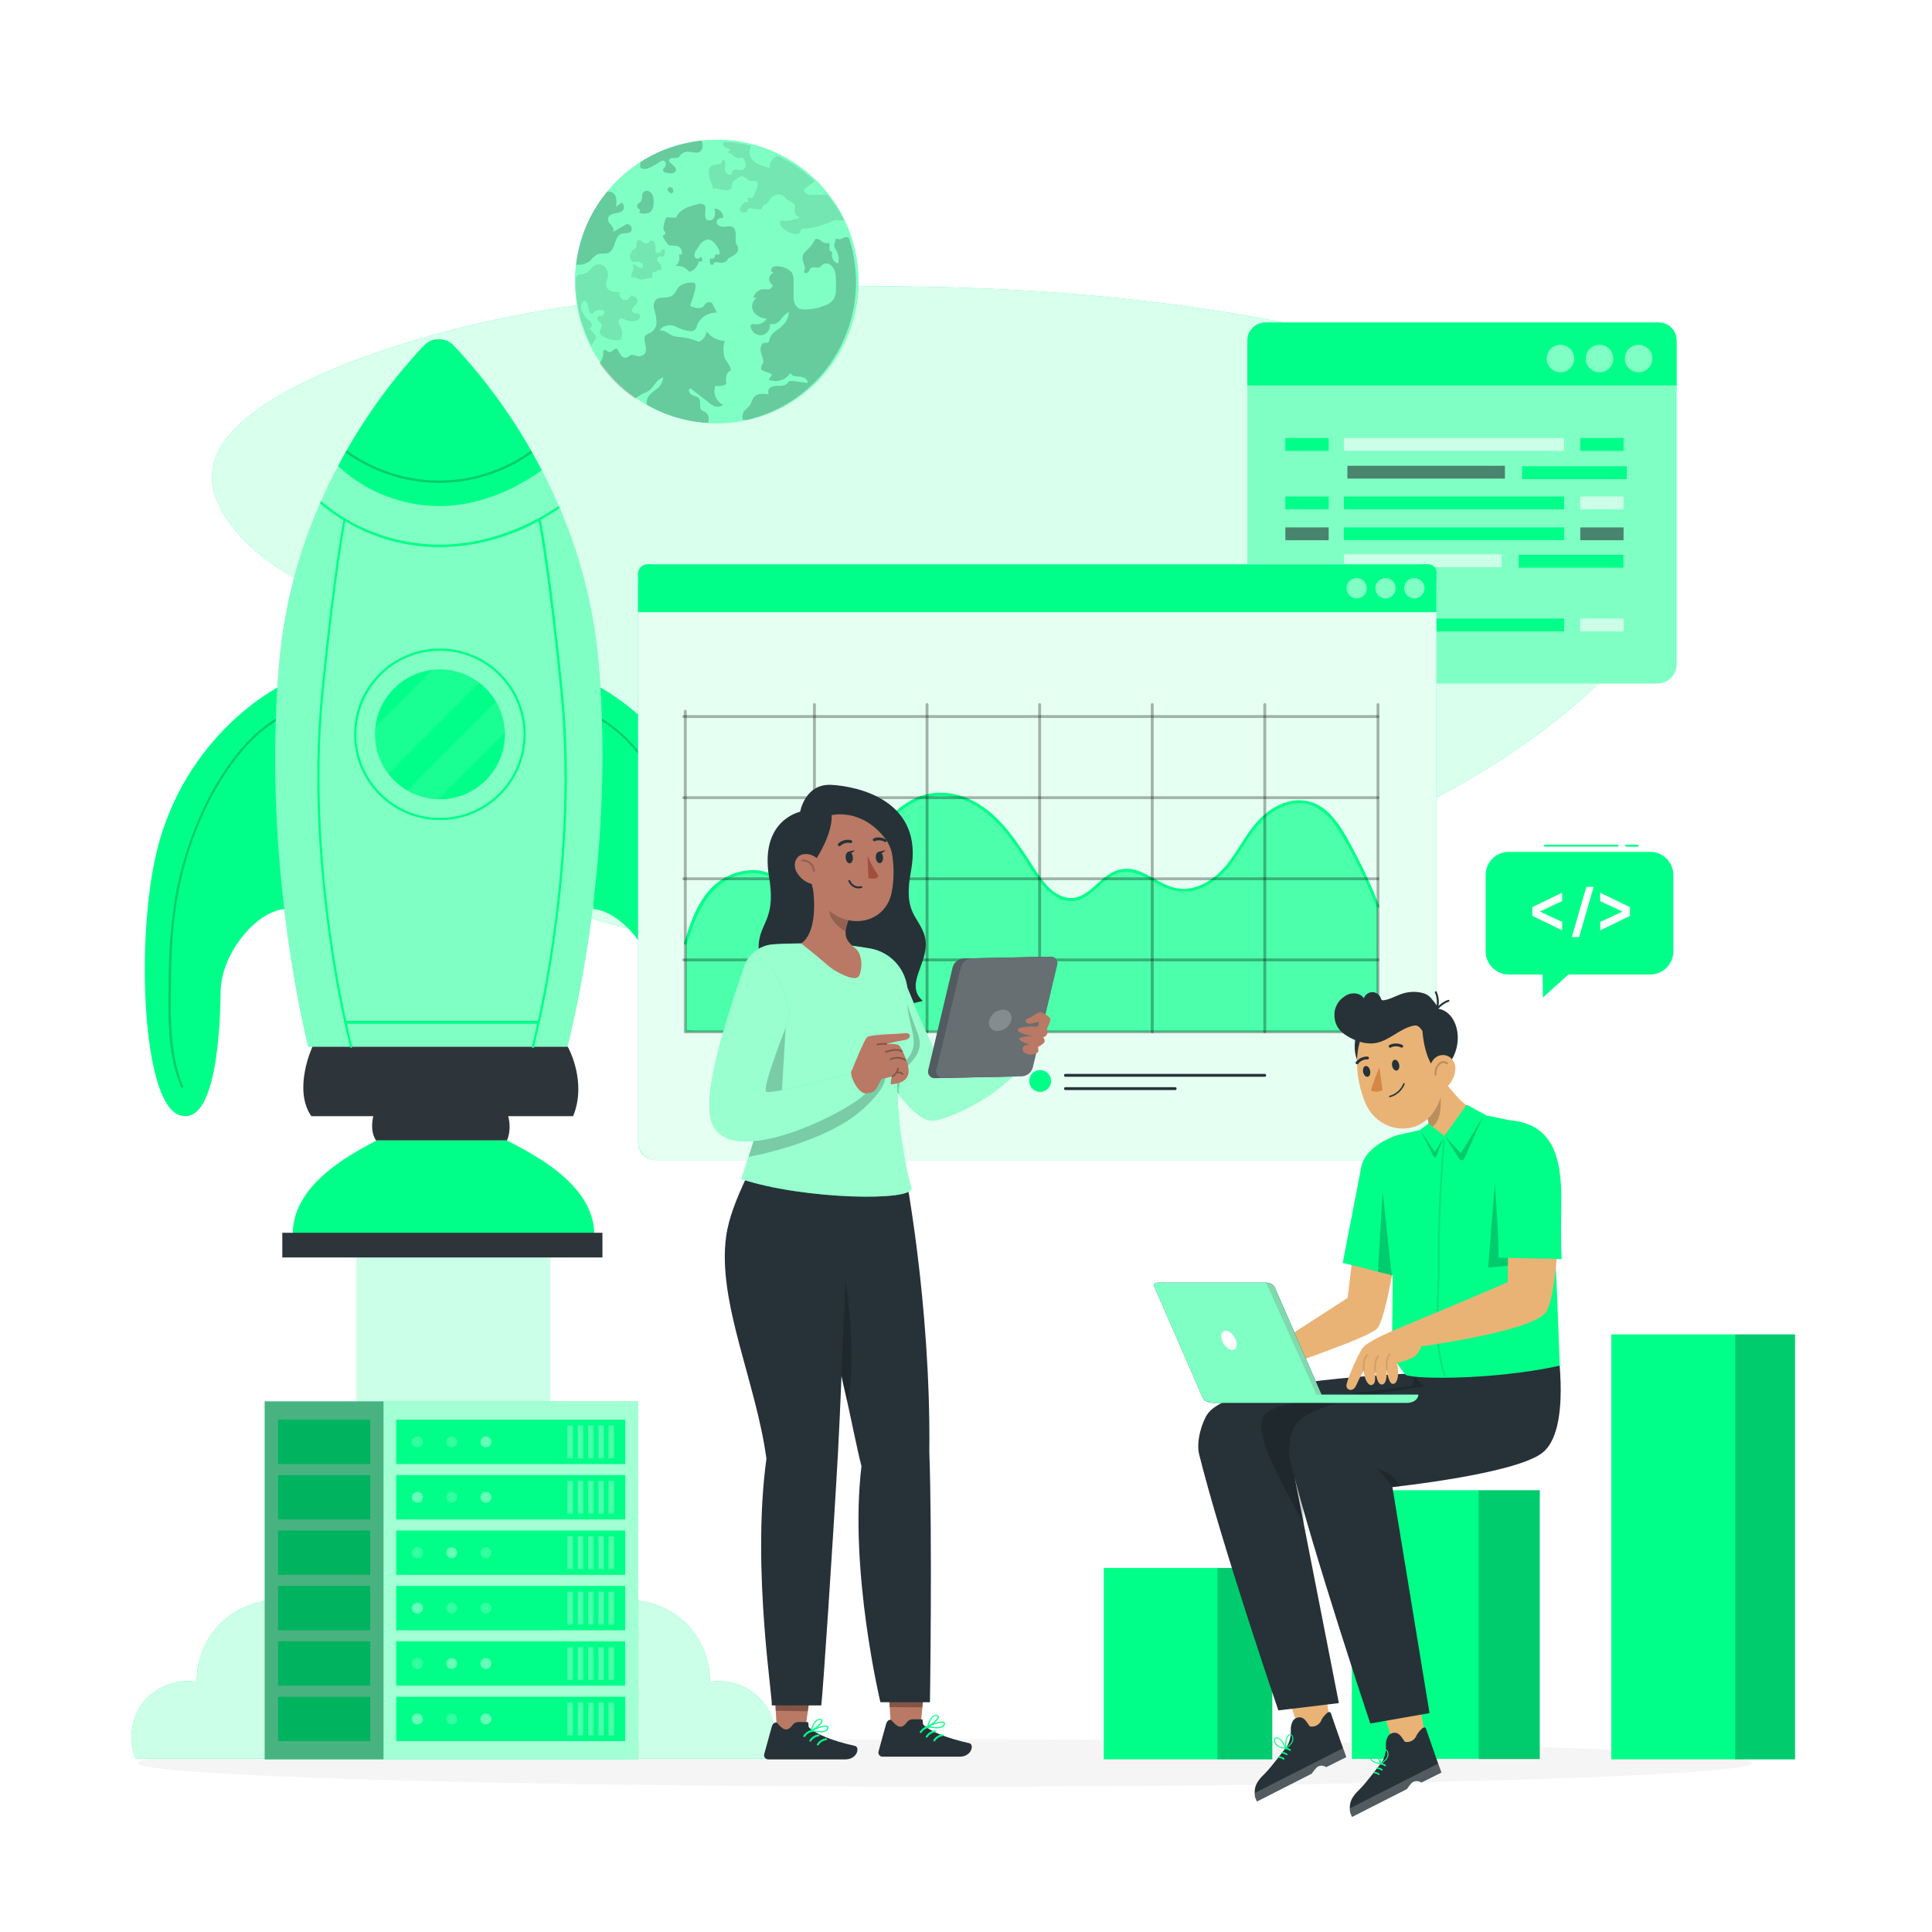 <svg class="animated" id="freepik_stories-tech-company" xmlns="http://www.w3.org/2000/svg" viewBox="0 0 500 500" version="1.1" xmlns:xlink="http://www.w3.org/1999/xlink" xmlns:svgjs="http://svgjs.com/svgjs"><style>svg#freepik_stories-tech-company:not(.animated) .animable {opacity: 0;}svg#freepik_stories-tech-company.animated #freepik--Planet--inject-176 {animation: 1.5s Infinite  linear wind;animation-delay: 0s;}svg#freepik_stories-tech-company.animated #freepik--Rocket--inject-176 {animation: 1.1s 1 forwards linear slideUp;animation-delay: 0s;}svg#freepik_stories-tech-company.animated #freepik--Tab_2--inject-176 {animation: 1s 1 forwards cubic-bezier(.36,-0.01,.5,1.38) lightSpeedRight;animation-delay: 0s;}svg#freepik_stories-tech-company.animated #freepik--Tab_1--inject-176 {animation: 1.6s 1 forwards cubic-bezier(.36,-0.01,.5,1.38) zoomOut;animation-delay: 0s;}            @keyframes wind {                0% {                    transform: rotate( 0deg );                }                25% {                    transform: rotate( 1deg );                }                75% {                    transform: rotate( -1deg );                }            }                    @keyframes slideUp {                0% {                    opacity: 0;                    transform: translateY(30px);                }                100% {                    opacity: 1;                    transform: inherit;                }            }                    @keyframes lightSpeedRight {              from {                transform: translate3d(50%, 0, 0) skewX(-20deg);                opacity: 0;              }              60% {                transform: skewX(10deg);                opacity: 1;              }              80% {                transform: skewX(-2deg);              }              to {                opacity: 1;                transform: translate3d(0, 0, 0);              }            }                    @keyframes zoomOut {                0% {                    opacity: 0;                    transform: scale(1.5);                }                100% {                    opacity: 1;                    transform: scale(1);                }            }        </style><g id="freepik--background-simple--inject-176" class="animable" style="transform-origin: 243.924px 160.062px;"><g id="el2hw79h0vb03" class="animable" style="transform-origin: 243.924px 160.062px;"><path d="M168.6,76.78c-24.69,2.15-48.5,6.74-69.61,13.93-24.89,8.48-50.31,21.69-42.8,38.96,13.87,31.9,80.38,32.48,67.1,53.92-15.04,24.29-4.95,52.79,62.55,60.71,128.21,15.05,283.2-73.01,239.67-121.4-27.1-30.13-125.8-57.57-256.9-46.13Z" style="fill: rgb(0, 255, 136); transform-origin: 243.924px 160.062px;" id="eldzi1vj2nps" class="animable"></path><g id="el6hxr84e2qff"><path d="M168.6,76.78c-24.69,2.15-48.5,6.74-69.61,13.93-24.89,8.48-50.31,21.69-42.8,38.96,13.87,31.9,80.38,32.48,67.1,53.92-15.04,24.29-4.95,52.79,62.55,60.71,128.21,15.05,283.2-73.01,239.67-121.4-27.1-30.13-125.8-57.57-256.9-46.13Z" style="fill: rgb(255, 255, 255); opacity: 0.85; transform-origin: 243.924px 160.062px;" class="animable"></path></g></g></g><g id="freepik--Shadow--inject-176" class="animable" style="transform-origin: 244.55px 456.27px;"><path d="M453.42,456.27c0,3.39-93.52,6.13-208.87,6.13s-208.87-2.75-208.87-6.13,93.52-6.13,208.87-6.13,208.87,2.75,208.87,6.13Z" style="fill: rgb(245, 245, 245); transform-origin: 244.55px 456.27px;" id="elkos3u9s44n" class="animable"></path></g><g id="freepik--Planet--inject-176" class="animable" style="transform-origin: 185.499px 72.85px;"><g id="elcbbmln53nmc" class="animable" style="transform-origin: 185.499px 72.85px;"><path d="M177.49,37.06c19.77-4.42,39.38,8.01,43.8,27.78,4.42,19.77-8.01,39.38-27.78,43.8-19.77,4.42-39.38-8.01-43.8-27.78l-.03-.13c-4.34-19.73,8.09-39.26,27.81-43.67Z" style="fill: rgb(0, 255, 136); transform-origin: 185.499px 72.85px;" id="ell6oswp6rmum" class="animable"></path><g id="elw22frdvbhze"><path d="M177.49,37.06c19.77-4.42,39.38,8.01,43.8,27.78,4.42,19.77-8.01,39.38-27.78,43.8-19.77,4.42-39.38-8.01-43.8-27.78l-.03-.13c-4.34-19.73,8.09-39.26,27.81-43.67Z" style="fill: rgb(255, 255, 255); isolation: isolate; opacity: 0.5; transform-origin: 185.499px 72.85px;" class="animable"></path></g><g id="elfvwm6bnphf9"><path d="M218.36,56.71c-.67,1.07-1.25-.4-3.61,.8-2.31,1.03-4.79,1.62-7.31,1.74l-.53,1.02c-.49,1.07-4.99-.67-4.99-2.41s0,0,3.48-1.02c3.48-1.02,0,0,.31-2.5,.31-2.5-.98-1.38-2.41-3.12-.77-1.02-2.23-1.22-3.25-.45h0c-1.07,.63-.94,1.83-1.96,2.1-1.03,.27-.58,.89-1.03,1.2-.45,.31-1.16,0-1.74,0s-1.34-.49-1.69,0c-.36,.49-.27,.62-.36,.89-.38,.04-.77,.04-1.16,0-.27,0-.58-.36-.58-.58-.03-.15-.03-.3,0-.45,.19-.44,.44-.85,.76-1.2,.31-.38,.83-.52,1.29-.36,.1-.42-.04-.86-.36-1.16h1.43c.36,0,1.38-2.94,1.47-3.39,.01-.38-.17-.73-.49-.94-.4-.22-.89,0-1.38,0s-1.52-1.38-2.45-1.25c-.24,.07-.46,.17-.67,.31l-1.11,.8c-.19,.08-.36,.2-.49,.36-.02,.24-.02,.48,0,.71-.04,.21-.19,.38-.4,.45,.85,0-.31,.85-.49,.89-.89,.31-2.63-.31-3.65-.4-.17,.07-.36,.07-.53,0-.02-.13-.02-.27,0-.4-.27-.62-.49-1.29-.71-1.92-.22-.62-.71-2.9,.4-3.52,1.11-.62,2.36,0,2.72-1.16,.04-.14,.12-.26,.22-.36,.31-.27,.67,.36,.62,.8-.13,.71-.13,1.43,0,2.14,.27,.71,1.2,1.16,1.74,.71-.36-.53,.36-1.16,.98-1.16s1.34,.31,1.92,0c.51-.32,.76-.93,.62-1.52-.13-.58-.39-1.13-.76-1.6-.76,.3-1.62,.19-2.27-.31-.53-.4-1.07-1.11-1.69-.85,.27-.29,.5-.6,.71-.94-.4-.2-.82-.38-1.25-.53-.4-.22-.8-.67-.58-1.11,.07-.13,.18-.24,.31-.31h0c2.35,.07,4.68,.42,6.95,1.03-.71,1.34-.89,3.79,2.45,4.99,4.86,1.74,0,0,4.46-2.41h0c3.51,1.67,6.73,3.9,9.54,6.6l-1.96,1.43c-2.05,1.38,.67,2.09,.67,2.09h2.81c1.52,0,1.38,0,1.47-.31,1.76,2,3.29,4.2,4.55,6.55Z" style="isolation: isolate; opacity: 0.1; transform-origin: 200.915px 48.654px;" class="animable"></path></g><g id="elc2l1ee1b2qa"><path d="M163.45,59.07c.02,.18,.02,.36,0,.53-.27,.94-1.65,.62-2.58,.89-1.96,.62-1.47,4.06-3.39,4.95-.94,.4-2.05,0-2.99,.4-.63,.45-1.2,.97-1.69,1.56-1.01,.9-2.37,1.29-3.7,1.07,.77-6.91,3.54-13.45,7.98-18.81,.35-.06,.72-.06,1.07,0,.7,.25,1.2,.87,1.29,1.6,.13,.74,.13,1.49,0,2.23l1.43-1.07c.64,.42,.81,1.28,.39,1.91-.01,.02-.02,.03-.03,.05-.45,.62-1.34,.71-2.14,.85-.8,.13-1.69,.58-1.74,1.34-.04,.76,.45,1.2,.85,1.69,.4,.49,.8,1.25,.45,1.78l3.12-1.83c.18-.11,.38-.18,.58-.22,.58,.04,1.05,.49,1.11,1.07Z" style="isolation: isolate; opacity: 0.2; transform-origin: 156.282px 59.072px;" class="animable"></path></g><g id="elm033rcm5qwl"><path d="M165.72,54.22l-.27,.85c.79,.29,1.66,.29,2.45,0,.26-.11,.49-.28,.67-.49,.31-.41,.5-.91,.53-1.43,.09-.67,.09-1.34,0-2.01-.08-.67-.48-1.27-1.07-1.6-.62-.34-1.39-.12-1.74,.49-.27,.58,0,1.29-.31,1.87-.31,.58-.89,.71-1.07,1.2-.12,.48,.16,.96,.64,1.09,.05,.01,.11,.02,.16,.03Z" style="isolation: isolate; opacity: 0.2; transform-origin: 167.025px 52.334px;" class="animable"></path></g><g id="el1flcrne8cg7"><path d="M181.28,39.15c-1.11,.94-2.9-.31-4.23,.31-1.34,.62-1.07,1.29-1.83,1.43-.42,.02-.83,.02-1.25,0-.45,0-.89,.31-.85,.71,.05,.19,.16,.36,.31,.49l1.11,1.02c.13,.14,.25,.29,.36,.45,.17,.49-.09,1.02-.58,1.19-.01,0-.03,0-.04,.01-.48,.15-.99,.15-1.47,0-.31-.03-.61-.1-.89-.22-.27,0-.45-.58-.27-.85l.31-.31c.29-.28,.42-.68,.36-1.07-.05-.43-.41-.76-.85-.76l-.58,.27-1.92,1.16c-.89,.49-2.01,1.03-2.9,.58-.17-.01-.32-.11-.4-.27v-.58c.07-.23,.07-.48,0-.71,3.6-2.36,7.6-4.03,11.81-4.95,1.37-.31,2.75-.54,4.14-.67h0c.27,1.03,.36,2.18-.36,2.76Z" style="isolation: isolate; opacity: 0.2; transform-origin: 173.744px 40.626px;" class="animable"></path></g><g id="elbnwpcg4vlls"><path d="M173.75,48.47c-.39-.15-.83,.05-.98,.44-.03,.07-.04,.15-.05,.23l.45,.71v-.4c0,.4,.49,.8,.85,.49,.32-.36,.32-.89,0-1.25l-.27-.22Z" style="isolation: isolate; opacity: 0.2; transform-origin: 173.49px 49.235px;" class="animable"></path></g><g id="elz3xogfpxtl"><path d="M189.92,58.98c-.58-.62-1.6-.4-2.5-.31-.89,.09-2.01-.36-1.96-1.2,.04-.85,.94-1.07,1.69-1.11,.07-1.23-.86-2.28-2.09-2.36-.08,0-.15,0-.23,0,.31,.71,.31,1.52,0,2.23-.28,.68-1.06,1.01-1.74,.73-.04-.02-.09-.04-.13-.06-1.11-.85,.27-3.07-.8-3.97-.58-.27-1.25-.27-1.83,0-2.14,.49-4.46,1.25-5.3,3.3,0,.22-1.78,0-2.32,0s-.85,1.65-.94,2.23c-.13,.31-.13,.67,0,.98,0,.36,.58,.71,.4,1.07-.18,.36-.45,.27-.62,.49-.18,.22,1.16,2.23,1.6,2.45,.45,.22,1.69,0,2.54,.4,.63,.46,.93,1.25,.76,2.01h-.8c.43,1.1,.06,2.34-.89,3.03,1.15-.23,2.34,.14,3.16,.98,0,0,.4,.45,.67,.45,.18-.03,.35-.1,.49-.22,.9-.53,1.54-1.4,1.78-2.41h.89c0-.49,0-1.29-.53-1.11-.53,.18,0,0-.31,.27-.31,.27-1.16,0-1.2-.76,.03-.59,.25-1.15,.62-1.6,.22-.27,.4-.58,.62-.89,.41-.73,1.08-1.29,1.87-1.56,1.38-.31,2.5,1.16,3.16,2.41,.27,.53,.4,1.38,0,1.47-.4,.09-.62-.22-.85,0-.22,.22,0,.71-.45,.94s-.49,0-.71,0-.49,1.02,0,1.56c.49,.53,.67-.31,1.02-.53,.36-.22,1.69,.36,2.5,0,.8-.36,.67-.67,.98-.98s2.41-1.02,2.54-2.18c.13-1.16-.45-1.25-.58-1.92-.13-.67,.31-2.94-.53-3.79Z" style="isolation: isolate; opacity: 0.2; transform-origin: 181.281px 61.524px;" class="animable"></path></g><g id="elnudhpo1qg2a"><path d="M163.63,67.67c.37,.09,.75,.09,1.11,0,.53,0,2.27,.49,1.56,1.47-.71,.98-1.83-1.11-2.76-.58,.53,0,.49,1.03,.22,1.56-.27,.53-.58,1.2-.22,1.69,.71-.31,1.43,.36,2.23,.53,.8,.18,2.01-.58,3.03-.4v-1.16c0-.4,.76-.31,1.11-.58,.36-.27,.8-.58,1.16-.31,.36,.27,0-.89,0-1.29-.35-.31-.66-.65-.94-1.02-.22-.4,0-1.03,.27-1.16,.27-.13,.85,0,1.2,0,.29-.18,.46-.5,.45-.85-.02-.34-.02-.68,0-1.03h-.85c.09,.37-.13,.74-.49,.85-.35,.09-.72,.09-1.07,0,.14-1.04,0-2.1-.4-3.07h-1.11c0,.45-.49,.71-.94,.71-.42-.09-.8-.29-1.11-.58-.22-.22-.49-.45-.8-.36-.31,.09-.58,.58-.53,1.02,0,1.6-.67,1.2-1.34,2.09-.59,.75-.49,1.82,.22,2.45Z" style="isolation: isolate; opacity: 0.1; transform-origin: 167.538px 67.219px;" class="animable"></path></g><g id="elc58d4bidxat"><path d="M164.39,83.09c-.89,.15-1.81,.03-2.63-.36-.36-.22-.8-.49-1.2-.27-.36,.23-.53,.66-.45,1.07,0,.36,.4,.71,.53,1.11,.51,1.04,.51,2.26,0,3.3-1.75,.34-3.57-.08-4.99-1.16-.15-.15-.28-.32-.4-.49-.31-.71,.67-1.52,.49-2.23-.18-.71-1.56-1.25-1.11-1.92,.45-.67,.85-.27,1.25-.45,.46-.23,.65-.79,.42-1.25l-.02-.04c-1.07-.5-2.34-.14-2.99,.85-.76,0-.98-1.11-1.02-1.83-.04-.71-.53-1.78-1.29-1.52-.27,.12-.45,.38-.49,.67-.58,1.69,.8,3.3,2.05,4.46,.33,.25,.56,.62,.62,1.02,0,.45-.27,.94-.71,.85l1.56,1.74c.13,.17,.2,.37,.22,.58,.03,.13,.03,.27,0,.4-.43,.57-.83,1.17-1.2,1.78-1.48-2.81-2.56-5.81-3.21-8.91-.61-2.83-.89-5.71-.85-8.6,.25-.38,.58-.68,.98-.89,.49,0,1.07,0,1.52-.27,1.11-.31,1.6-1.74,2.72-2.18,.9-.31,1.89-.02,2.5,.71,.57,.78,.77,1.78,.53,2.72-.28,.71-.37,1.47-.27,2.23,.45,1.29,2.05,1.43,3.39,1.38-.14,.82,.27,1.64,1.02,2.01,.7,.23,1.46-.16,1.68-.86,.03-.08,.04-.17,.06-.25,.85,0,1.92,.53,1.92,1.43-.16,.55-.51,1.02-.98,1.34-.36,.45-.67,1.11-.31,1.56,.36,.45,1.56,0,1.87,.76,.31,.76-.62,1.43-1.2,1.52Z" style="isolation: isolate; opacity: 0.1; transform-origin: 157.314px 78.913px;" class="animable"></path></g><g id="elfwno6j1nxvl"><path d="M193.44,108.67h-1.16c-.24-.71-.16-1.49,.22-2.14,.49-.71,1.38-1.2,1.78-2.01,.18-.54,.42-1.07,.71-1.56,.76-1.2,2.54-1.11,3.97-.89-.36-.67-.1-1.51,.57-1.87h0c.71-.28,1.47-.4,2.23-.36,.74,.08,1.48-.15,2.05-.62,0-.22,.36-.53,.62-.62h.62l4.01,.49c0-.98-1.07-1.52-2.01-1.6-.94-.09-2.05,0-2.5-.98-1.06,1.72-3.15,2.5-5.08,1.92-.11,.05-.24,.05-.36,0-.4-.53,.98-1.2,.53-1.65l-1.92-.76c-.27,0-.58-.22-.71-.49-.13-.27,0-.98,.4-1.47,.4-.49-.22-1.96-.49-2.94-.27-.98,0-2.41,1.11-2.41h.67c.18,0,.45-.71,.53-1.11,.27-1.2,1.47-1.92,2.5-2.63,.3-.24,.59-.51,.85-.8,.96-.91,1.53-2.15,1.6-3.48-.87,.53-1.62,1.25-2.18,2.09-.71,.8-1.78,1.47-2.72,.98,.17,1.29-.59,2.53-1.83,2.94-1.27,.29-2.56-.39-3.03-1.6-.24-.35-.24-.81,0-1.16,.36-.11,.75-.11,1.11,0,1.19,.08,2.32-.5,2.94-1.52-1.38,.02-2.69-.65-3.48-1.78-.7-1.23-.33-2.79,.85-3.57h-.89c.27-1.13,1.18-1.98,2.32-2.18h1.65c.55-.1,.97-.55,1.03-1.11-.63-.4-.98-1.13-.89-1.87,.15-.62,.58-1.13,1.16-1.38-.33-.01-.61-.25-.67-.58,0-.46,.31-.86,.76-.98,.47-.11,.96-.11,1.43,0,1.21,.08,2.34,.63,3.16,1.52,.41,.78,.58,1.66,.49,2.54v3.48c-.15,1.14,.23,2.29,1.03,3.12,.54,.34,1.19,.5,1.83,.45,1.87,.01,3.72-.37,5.44-1.11,.91-.32,1.69-.95,2.18-1.78,.4-.85,.55-1.79,.45-2.72,0-1.87,.36-4.86-1.56-6.02-.56-.36-1.27-.36-1.83,0-.36,.27-.62,.67-1.02,.8-.4,.13-1.29-.22-1.83,0-.53,.22-.49,.58-.76,.94-.18,.39-.62,.58-1.03,.45-.4-.22,0-.89,0-1.38s-.76-1.92-.58-2.9c.18-.98,1.11-1.52,1.74-2.23,.59-.66,1.09-1.39,1.47-2.18,.58-.27,1.25,0,1.78,.53,.5,.43,1.2,.57,1.83,.36,.49,.62-.27,1.78,.45,2.27h.31c.09,.24,.09,.51,0,.76,0,.89,.45,1.96,1.34,2.23h.36s0,0,0-.27c.2-1.17-.07-2.37-.76-3.34-.12-.21-.23-.44-.31-.67-.06-.22-.06-.45,0-.67,.06-.26,.15-.52,.27-.76-.03-.15-.03-.3,0-.45,.31-.27,.76,0,1.11,0,.35-.07,.68-.2,.98-.4,.45-.2,.97-.2,1.43,0,.31,1.07,.62,2.18,.89,3.3,4.49,19.6-7.64,39.16-27.18,43.85Z" style="isolation: isolate; opacity: 0.2; transform-origin: 206.839px 85.04px;" class="animable"></path></g><g id="elc4bd2adq7mh"><path d="M188.01,97.13c-.16,.73-.16,1.49,0,2.23-.85,.52-1.88,.68-2.85,.45-.71,1.91,.13,4.05,1.96,4.95-.6,.49-1.4,.64-2.14,.4-.69-.3-1.32-.73-1.87-1.25l-4.46-3.43c-.71,.27-.27,1.38,.45,1.74,.71,.36,1.56,.4,1.92,1.07,.36,.67,0,2.01,.4,2.72,.36,.26,.75,.48,1.16,.67,.67,.51,.97,1.37,.76,2.18v.58c-5.61-.27-11.08-1.87-15.95-4.68h0c.02-.28,.02-.56,0-.85,0-1.34,1.25-2.23,2.27-3.03,1.15-.68,1.88-1.88,1.96-3.21-1.74,.45-2.41,2.63-3.88,3.57-.39,.25-.81,.44-1.25,.58-.74,.38-1.44,.82-2.09,1.34-3.61-2.45-6.74-5.55-9.23-9.14,.72-.96,1.07-2.15,.98-3.34,.4-.49,1.02,.4,1.6,.45s1.02-.85,1.69-.89c.67-.04,.94,1.92,1.96,2.27,1.02,.36,1.34-.58,2.05-.67,.71-.09,1.56,.58,2.41,.31,2.45-.76,.62-3.43,.98-4.95,.22-.71,1.11-.85,1.69-1.2,.86-.58,1.37-1.55,1.38-2.58-.03-1-.19-1.99-.49-2.94-.38-.92-.3-1.96,.22-2.81,.94-1.02,2.76-.36,4.06-1.02,1.29-.67,1.29-1.92,2.23-2.63,.85-.59,1.86-.89,2.9-.85,.27-.04,.54-.04,.8,0,.49,.27,.4,1.02,.31,1.52-.32,1.53-.78,3.02-1.38,4.46,1.16,.53,2.76,1.02,3.61,0,.15-.28,.35-.54,.58-.76,.48-.25,1.04-.25,1.52,0,.4,.89,.85,1.74,1.29,2.54-2.29-.14-4.41,1.23-5.21,3.39-.05,.32-.17,.62-.36,.89-.31,.36-.77,.56-1.25,.53-1.47-.2-2.89-.66-4.19-1.38-1.43-.45-3.43,0-3.79,1.25,1.16-.4,2.14,.8,3.25,1.25,.65,.21,1.32,.33,2.01,.36,1.66,.15,3.29,.57,4.81,1.25,1.14-.46,1.92-1.53,2.01-2.76,1.09,1.53,2.84,2.46,4.72,2.5-.44,1.45-.44,3,0,4.46,.53,1.07,1.6,2.05,1.56,3.25-.57,.19-.99,.66-1.11,1.25Z" style="isolation: isolate; opacity: 0.2; transform-origin: 172.146px 91.29px;" class="animable"></path></g></g></g><g id="freepik--Rocket--inject-176" class="animable" style="transform-origin: 117.32px 271.452px;"><g id="el0fmq2rm3olvc" class="animable" style="transform-origin: 117.32px 271.452px;"><path d="M197.51,440.51c-3.21-4.03-8.7-6.12-13.79-5.24,.11-5.84-2.39-11.68-6.68-15.64s-10.31-5.98-16.12-5.41c-.2-9.36-9.37-17.45-18.66-16.68v-85.33h-49.89v85.33c-9.29-.77-18.46,7.32-18.66,16.68-5.81-.57-11.83,1.45-16.12,5.41-4.29,3.96-6.78,9.8-6.68,15.64-5.08-.88-10.57,1.2-13.79,5.24-3.21,4.03-4.02,9.85-2.02,14.61H199.54c2-4.76,1.19-10.57-2.02-14.61Z" style="fill: rgb(0, 255, 136); transform-origin: 117.32px 383.665px;" id="elndgcyu7j49" class="animable"></path><g id="elgguwk6p1jpr"><path d="M197.51,440.51c-3.21-4.03-8.7-6.12-13.79-5.24,.11-5.84-2.39-11.68-6.68-15.64s-10.31-5.98-16.12-5.41c-.2-9.36-9.37-17.45-18.66-16.68v-85.33h-49.89v85.33c-9.29-.77-18.46,7.32-18.66,16.68-5.81-.57-11.83,1.45-16.12,5.41-4.29,3.96-6.78,9.8-6.68,15.64-5.08-.88-10.57,1.2-13.79,5.24-3.21,4.03-4.02,9.85-2.02,14.61H199.54c2-4.76,1.19-10.57-2.02-14.61Z" style="fill: rgb(255, 255, 255); opacity: 0.8; transform-origin: 117.32px 383.665px;" class="animable"></path></g><g id="freepik--freepik--Rocket--inject-2--inject-176" class="animable" style="transform-origin: 113.59px 206.607px;"><path d="M72.04,177.81s-24.26,12.23-31.56,42.86c-5.32,22.34-3.71,64.5,5.88,67.89s10.66-22.72,10.74-32c.08-9.28,8.78-20.61,16.53-21.29,0,0,1.52-48.99-1.59-57.46Z" style="fill: rgb(0, 255, 136); transform-origin: 55.738px 233.336px;" id="elk8rij0ajnms" class="animable"></path><g id="elt0xpgcizkp"><path d="M75.67,183.89c-5.74,2.19-10.45,6.38-14.27,11.08-4.07,5.16-7.42,10.86-9.95,16.92-2.81,6.48-4.86,13.27-6.1,20.22-1.16,7.33-1.73,14.73-1.7,22.15-.13,9.07-.35,18.52,3.19,27.07,.14,.34,.7,.19,.56-.15-3.06-7.45-3.25-15.59-3.19-23.53,.06-7.49,.18-15.02,1.24-22.45,1.9-13.2,6.71-26.55,14.54-37.41,4.06-5.63,9.27-10.83,15.86-13.34,.35-.14,.2-.69-.15-.56h-.02Z" style="isolation: isolate; opacity: 0.2; transform-origin: 59.821px 232.696px;" class="animable"></path></g><path d="M155.14,177.81s24.26,12.23,31.56,42.86c5.32,22.34,3.71,64.5-5.88,67.89-9.59,3.38-10.66-22.72-10.74-32-.08-9.28-8.78-20.61-16.52-21.29,0,0-1.52-48.99,1.59-57.46Z" style="fill: rgb(0, 255, 136); transform-origin: 171.447px 233.335px;" id="elm5d8wnz2zu" class="animable"></path><g id="elacjcywt4nj"><path d="M151.36,184.44c5.77,2.2,10.48,6.48,14.28,11.26,3.97,5.13,7.23,10.76,9.7,16.76,2.77,6.45,4.78,13.2,5.99,20.11,1.27,7.28,1.52,14.67,1.6,22.05,.12,8.91,.31,18.16-3.14,26.56-.14,.34,.42,.49,.56,.15,3.1-7.55,3.26-15.81,3.19-23.86-.06-7.59-.2-15.21-1.3-22.73-1.06-7.16-2.98-14.17-5.71-20.88-2.37-6.06-5.51-11.79-9.34-17.05-4.05-5.48-9.21-10.44-15.67-12.91-.35-.14-.5,.42-.15,.56h0Z" style="isolation: isolate; opacity: 0.2; transform-origin: 167.361px 232.7px;" class="animable"></path></g><path d="M146.8,270.91H79.78s-12.27-47.16-7.46-100.04c1.3-14.01,4.85-27.72,10.53-40.6,.08-.2,.17-.4,.26-.59,1.4-3.19,2.88-6.2,4.4-9.06,5.95-11.27,13.38-21.7,22.08-31.02,1.93-2.2,5.28-2.42,7.49-.49,.17,.15,.34,.32,.49,.49,8.98,9.61,16.6,20.41,22.65,32.09,1.52,2.93,2.99,6.02,4.39,9.26l.25,.57c5.35,12.52,8.73,25.79,9.99,39.35,4.8,52.91-8.03,100.04-8.03,100.04Z" style="fill: rgb(0, 255, 136); transform-origin: 113.564px 179.352px;" id="el5woqotllyq9" class="animable"></path><g id="el1m29cqr8or2"><g style="opacity: 0.5; transform-origin: 113.564px 179.352px;" class="animable"><path d="M146.8,270.91H79.78s-12.27-47.16-7.46-100.04c1.3-14.01,4.85-27.72,10.53-40.6,.08-.2,.17-.4,.26-.59,1.4-3.19,2.88-6.2,4.4-9.06,5.95-11.27,13.38-21.7,22.08-31.02,1.93-2.2,5.28-2.42,7.49-.49,.17,.15,.34,.32,.49,.49,8.98,9.61,16.6,20.41,22.65,32.09,1.52,2.93,2.99,6.02,4.39,9.26l.25,.57c5.35,12.52,8.73,25.79,9.99,39.35,4.8,52.91-8.03,100.04-8.03,100.04Z" style="fill: rgb(255, 255, 255); transform-origin: 113.564px 179.352px;" id="el5xkmlejluid" class="animable"></path></g></g><rect x="89.13" y="264.19" width="50.26" height=".77" style="fill: rgb(0, 255, 136); transform-origin: 114.26px 264.575px;" id="elhn6uqx7tjmv" class="animable"></rect><path d="M148.33,288.86H80.57c-4.83-6.95,.28-17.95,.28-17.95h66.1s5.08,8.98,1.37,17.95Z" style="fill: rgb(46, 53, 58); transform-origin: 114.085px 279.885px;" id="elub8nsq86zfh" class="animable"></path><path d="M131.21,295.16h-33.88c-2.39-3.48,.14-8.98,.14-8.98h33.05s2.54,4.48,.69,8.98Z" style="fill: rgb(46, 53, 58); transform-origin: 114.094px 290.67px;" id="elmcy4ggpc1ik" class="animable"></path><path d="M131.23,295.16h-33.78c-6.84,3.63-23.85,12.3-21.47,26.98h77.6c2.38-14.68-15.5-23.36-22.34-26.98Z" style="fill: rgb(0, 255, 136); transform-origin: 114.775px 308.65px;" id="eljj0kdbbu7wn" class="animable"></path><rect x="73.06" y="319.04" width="82.85" height="6.39" style="fill: rgb(46, 53, 58); transform-origin: 114.485px 322.235px;" id="elmthaq3cn1vi" class="animable"></rect><path d="M140.2,121.7c-6.11,4.37-15.46,9.27-26.63,9.27-9.69-.06-19-3.76-26.08-10.37,.64-1.21,1.28-2.38,1.93-3.53l.31-.53c5.53-9.73,12.19-18.78,19.84-26.95,1.93-2.2,5.28-2.42,7.49-.49,.17,.15,.34,.32,.49,.49,7.67,8.19,14.34,17.27,19.88,27.03l.31,.55c.84,1.47,1.65,2.99,2.46,4.54Z" style="fill: rgb(0, 255, 136); transform-origin: 113.845px 109.377px;" id="elfzqz9bk4yz" class="animable"></path><g id="el7irikaxrvsk"><path d="M137.75,117.18c-1.96,1.41-4.04,2.64-6.22,3.69-7.66,3.7-16.28,4.94-24.68,3.54-6.29-1.08-12.26-3.59-17.43-7.32l.31-.53c2.1,1.53,4.35,2.85,6.7,3.95,7.65,3.61,16.24,4.72,24.56,3.19,5.93-1.12,11.55-3.53,16.45-7.06l.31,.54Z" style="isolation: isolate; opacity: 0.2; transform-origin: 113.585px 120.765px;" class="animable"></path></g><path d="M145.69,179.31c-3.07-31.02-5.47-43.44-5.75-44.8,1.16-.63,2.24-1.27,3.19-1.89,.58-.36,1.14-.73,1.68-1.09l-.25-.57c-.57,.38-1.15,.8-1.76,1.15-6.38,4.03-16.64,8.84-28.99,8.84-9.73,0-19.24-2.98-27.22-8.55-1.32-.91-2.49-1.83-3.53-2.7-.09,.19-.18,.39-.26,.59,1.01,.85,2.15,1.72,3.42,2.61,.8,.56,1.7,1.14,2.65,1.72-.34,1.72-2.71,14.24-5.73,44.68-2.39,23.78-.21,47.44,2.01,63.1,1.32,9.61,3.13,19.15,5.44,28.57,.03,.13,.15,.22,.28,.22h.07c.15-.04,.24-.2,.21-.35-2.3-9.41-4.11-18.92-5.43-28.52-2.22-15.62-4.36-39.23-2.01-62.95,2.92-29.48,5.23-42.12,5.68-44.46,7.4,4.39,15.84,6.71,24.45,6.7,8.94-.11,17.71-2.43,25.53-6.75,.4,2.03,2.74,14.6,5.71,44.56,2.35,23.72,.21,47.32-2.01,62.95-1.31,9.59-3.12,19.11-5.43,28.52-.04,.15,.06,.31,.21,.35h.07c.13,0,.25-.09,.28-.22,2.31-9.42,4.12-18.96,5.44-28.57,2.25-15.69,4.4-39.35,2.04-63.12Z" style="fill: rgb(0, 255, 136); transform-origin: 114.403px 200.47px;" id="elt3p9d2s2cc" class="animable"></path><path d="M113.85,212.24c-12.26,0-22.21-9.93-22.21-22.2,0-12.26,9.93-22.21,22.2-22.21,12.26,0,22.21,9.93,22.21,22.2v.02c-.01,12.25-9.94,22.19-22.2,22.2Zm0-43.82c-11.94,0-21.62,9.68-21.62,21.62s9.68,21.62,21.62,21.62,21.62-9.68,21.62-21.62h0c-.01-11.94-9.69-21.61-21.62-21.62Z" style="fill: rgb(0, 255, 136); transform-origin: 113.845px 190.04px;" id="el0mqkfpzvsgzn" class="animable"></path><path d="M130.66,190.04c0,9.29-7.53,16.81-16.81,16.81h-.39c-2.85-.06-5.63-.84-8.08-2.28-1.9-1.11-3.56-2.58-4.9-4.32-2.24-2.93-3.45-6.51-3.44-10.2,0-.65,.04-1.31,.11-1.95,.92-7.73,7.01-13.82,14.74-14.74,.65-.07,1.31-.11,1.96-.11,9.13,.01,16.58,7.29,16.8,16.41,0,.13,0,.26,0,.38Z" style="fill: rgb(0, 255, 136); transform-origin: 113.85px 190.05px;" id="el99tuocwenu6" class="animable"></path><g id="el8laym2wia7k"><path d="M124.04,176.7l-23.56,23.56c-2.24-2.93-3.45-6.51-3.44-10.2,0-.65,.04-1.31,.11-1.95l14.74-14.74c.65-.07,1.31-.11,1.96-.11,3.68,0,7.26,1.2,10.19,3.44Z" style="fill: rgb(255, 255, 255); isolation: isolate; opacity: 0.1; transform-origin: 110.54px 186.76px;" class="animable"></path></g><g id="el15k5u9pbpnz"><path d="M130.65,189.65l-17.2,17.2c-2.85-.06-5.63-.84-8.08-2.28l22.99-22.98c1.44,2.45,2.23,5.23,2.29,8.07Z" style="fill: rgb(255, 255, 255); isolation: isolate; opacity: 0.1; transform-origin: 118.01px 194.22px;" class="animable"></path></g></g></g></g><g id="freepik--Server--inject-176" class="animable" style="transform-origin: 116.805px 409px;"><g id="elitxn3e2huje" class="animable" style="transform-origin: 116.805px 409px;"><rect x="68.51" y="362.68" width="96.59" height="92.64" style="fill: rgb(0, 255, 136); transform-origin: 116.805px 409px;" id="el3uwwde6t9zu" class="animable"></rect><g id="elcuvhjuzkehi"><rect x="68.51" y="362.68" width="96.59" height="92.64" style="fill: rgb(255, 255, 255); isolation: isolate; opacity: 0.4; transform-origin: 116.805px 409px;" class="animable"></rect></g><g id="el3wznymj3yqa"><rect x="99.25" y="362.68" width="65.83" height="92.64" style="fill: rgb(255, 255, 255); isolation: isolate; opacity: 0.4; transform-origin: 132.165px 409px;" class="animable"></rect></g><rect x="102.54" y="367.42" width="59.25" height="11.47" style="fill: rgb(0, 255, 136); transform-origin: 132.165px 373.155px;" id="el82wsxf2qa6" class="animable"></rect><rect x="102.54" y="381.76" width="59.25" height="11.47" style="fill: rgb(0, 255, 136); transform-origin: 132.165px 387.495px;" id="elkbogutk48lr" class="animable"></rect><rect x="102.54" y="396.1" width="59.25" height="11.47" style="fill: rgb(0, 255, 136); transform-origin: 132.165px 401.835px;" id="eli4yeoc5zaa" class="animable"></rect><rect x="102.54" y="410.44" width="59.25" height="11.47" style="fill: rgb(0, 255, 136); transform-origin: 132.165px 416.175px;" id="elk69sqj1by79" class="animable"></rect><rect x="102.54" y="424.78" width="59.25" height="11.47" style="fill: rgb(0, 255, 136); transform-origin: 132.165px 430.515px;" id="el1y8n9uyb0n7" class="animable"></rect><rect x="102.54" y="439.13" width="59.25" height="11.47" style="fill: rgb(0, 255, 136); transform-origin: 132.165px 444.865px;" id="el8f6zxknvtuo" class="animable"></rect><rect x="71.96" y="367.42" width="23.85" height="11.47" style="fill: rgb(0, 255, 136); transform-origin: 83.885px 373.155px;" id="ele1iulsiii" class="animable"></rect><rect x="71.96" y="381.76" width="23.85" height="11.47" style="fill: rgb(0, 255, 136); transform-origin: 83.885px 387.495px;" id="elno6in80qsjp" class="animable"></rect><rect x="71.96" y="396.1" width="23.85" height="11.47" style="fill: rgb(0, 255, 136); transform-origin: 83.885px 401.835px;" id="el8iazxfac2l" class="animable"></rect><rect x="71.96" y="410.44" width="23.85" height="11.47" style="fill: rgb(0, 255, 136); transform-origin: 83.885px 416.175px;" id="elztyeg43ovm" class="animable"></rect><rect x="71.96" y="424.78" width="23.85" height="11.47" style="fill: rgb(0, 255, 136); transform-origin: 83.885px 430.515px;" id="elwghj8m264yg" class="animable"></rect><rect x="71.96" y="439.13" width="23.85" height="11.47" style="fill: rgb(0, 255, 136); transform-origin: 83.885px 444.865px;" id="eloi5pm9w42xk" class="animable"></rect><g id="ellrxqo19xwqj"><rect x="157.51" y="368.91" width="1.38" height="8.49" style="fill: rgb(255, 255, 255); isolation: isolate; opacity: 0.3; transform-origin: 158.2px 373.155px;" class="animable"></rect></g><g id="elg0fvnk5datl"><rect x="154.85" y="368.91" width="1.38" height="8.49" style="fill: rgb(255, 255, 255); isolation: isolate; opacity: 0.3; transform-origin: 155.54px 373.155px;" class="animable"></rect></g><g id="el9b2n49if0y"><rect x="152.19" y="368.91" width="1.38" height="8.49" style="fill: rgb(255, 255, 255); isolation: isolate; opacity: 0.3; transform-origin: 152.88px 373.155px;" class="animable"></rect></g><g id="elq5a27avlsti"><rect x="149.53" y="368.91" width="1.38" height="8.49" style="fill: rgb(255, 255, 255); isolation: isolate; opacity: 0.3; transform-origin: 150.22px 373.155px;" class="animable"></rect></g><g id="el8vva45gsgem"><rect x="146.86" y="368.91" width="1.38" height="8.49" style="fill: rgb(255, 255, 255); isolation: isolate; opacity: 0.3; transform-origin: 147.55px 373.155px;" class="animable"></rect></g><g id="el6cpiuervol"><rect x="157.51" y="383.25" width="1.38" height="8.48" style="fill: rgb(255, 255, 255); isolation: isolate; opacity: 0.3; transform-origin: 158.2px 387.49px;" class="animable"></rect></g><g id="elg5w31jbjqbv"><rect x="154.85" y="383.25" width="1.38" height="8.48" style="fill: rgb(255, 255, 255); isolation: isolate; opacity: 0.3; transform-origin: 155.54px 387.49px;" class="animable"></rect></g><g id="elfibora1art7"><rect x="152.19" y="383.25" width="1.38" height="8.48" style="fill: rgb(255, 255, 255); isolation: isolate; opacity: 0.3; transform-origin: 152.88px 387.49px;" class="animable"></rect></g><g id="elpg41popa2k"><rect x="149.53" y="383.25" width="1.38" height="8.48" style="fill: rgb(255, 255, 255); isolation: isolate; opacity: 0.3; transform-origin: 150.22px 387.49px;" class="animable"></rect></g><g id="elpwywg81odi"><rect x="146.86" y="383.25" width="1.38" height="8.48" style="fill: rgb(255, 255, 255); isolation: isolate; opacity: 0.3; transform-origin: 147.55px 387.49px;" class="animable"></rect></g><g id="el56c3lra5zdo"><rect x="157.51" y="397.6" width="1.38" height="8.48" style="fill: rgb(255, 255, 255); isolation: isolate; opacity: 0.3; transform-origin: 158.2px 401.84px;" class="animable"></rect></g><g id="el7smvy421des"><rect x="154.85" y="397.6" width="1.38" height="8.48" style="fill: rgb(255, 255, 255); isolation: isolate; opacity: 0.3; transform-origin: 155.54px 401.84px;" class="animable"></rect></g><g id="el4e3sptekelu"><rect x="152.19" y="397.6" width="1.38" height="8.48" style="fill: rgb(255, 255, 255); isolation: isolate; opacity: 0.3; transform-origin: 152.88px 401.84px;" class="animable"></rect></g><g id="elqf2u4tvjlq"><rect x="149.53" y="397.6" width="1.38" height="8.48" style="fill: rgb(255, 255, 255); isolation: isolate; opacity: 0.3; transform-origin: 150.22px 401.84px;" class="animable"></rect></g><g id="elwxtblm1aj7j"><rect x="146.86" y="397.6" width="1.38" height="8.48" style="fill: rgb(255, 255, 255); isolation: isolate; opacity: 0.3; transform-origin: 147.55px 401.84px;" class="animable"></rect></g><g id="elgy0tbild2r"><rect x="157.51" y="411.94" width="1.38" height="8.49" style="fill: rgb(255, 255, 255); isolation: isolate; opacity: 0.3; transform-origin: 158.2px 416.185px;" class="animable"></rect></g><g id="el673o29qnnc4"><rect x="154.85" y="411.94" width="1.38" height="8.49" style="fill: rgb(255, 255, 255); isolation: isolate; opacity: 0.3; transform-origin: 155.54px 416.185px;" class="animable"></rect></g><g id="else8djs9f1sc"><rect x="152.19" y="411.94" width="1.38" height="8.49" style="fill: rgb(255, 255, 255); isolation: isolate; opacity: 0.3; transform-origin: 152.88px 416.185px;" class="animable"></rect></g><g id="el0f9bhg9mj2u5"><rect x="149.53" y="411.94" width="1.38" height="8.49" style="fill: rgb(255, 255, 255); isolation: isolate; opacity: 0.3; transform-origin: 150.22px 416.185px;" class="animable"></rect></g><g id="el8dhjvqfujwi"><rect x="146.86" y="411.94" width="1.38" height="8.49" style="fill: rgb(255, 255, 255); isolation: isolate; opacity: 0.3; transform-origin: 147.55px 416.185px;" class="animable"></rect></g><g id="el8me5pqw78j"><rect x="157.51" y="426.28" width="1.38" height="8.48" style="fill: rgb(255, 255, 255); isolation: isolate; opacity: 0.3; transform-origin: 158.2px 430.52px;" class="animable"></rect></g><g id="elncspccinhfh"><rect x="154.85" y="426.28" width="1.38" height="8.48" style="fill: rgb(255, 255, 255); isolation: isolate; opacity: 0.3; transform-origin: 155.54px 430.52px;" class="animable"></rect></g><g id="el9xv2gzlbiy5"><rect x="152.19" y="426.28" width="1.38" height="8.48" style="fill: rgb(255, 255, 255); isolation: isolate; opacity: 0.3; transform-origin: 152.88px 430.52px;" class="animable"></rect></g><g id="elt9q13ew3n4"><rect x="149.53" y="426.28" width="1.38" height="8.48" style="fill: rgb(255, 255, 255); isolation: isolate; opacity: 0.3; transform-origin: 150.22px 430.52px;" class="animable"></rect></g><g id="elikyj1ucq9ej"><rect x="146.86" y="426.28" width="1.38" height="8.48" style="fill: rgb(255, 255, 255); isolation: isolate; opacity: 0.3; transform-origin: 147.55px 430.52px;" class="animable"></rect></g><g id="elbow6frr6ont"><rect x="157.51" y="440.62" width="1.38" height="8.49" style="fill: rgb(255, 255, 255); isolation: isolate; opacity: 0.3; transform-origin: 158.2px 444.865px;" class="animable"></rect></g><g id="el08900yy9drvq"><rect x="154.85" y="440.62" width="1.38" height="8.49" style="fill: rgb(255, 255, 255); isolation: isolate; opacity: 0.3; transform-origin: 155.54px 444.865px;" class="animable"></rect></g><g id="eln16zufml2ef"><rect x="152.19" y="440.62" width="1.38" height="8.49" style="fill: rgb(255, 255, 255); isolation: isolate; opacity: 0.3; transform-origin: 152.88px 444.865px;" class="animable"></rect></g><g id="el0ujayphreck"><rect x="149.53" y="440.62" width="1.38" height="8.49" style="fill: rgb(255, 255, 255); isolation: isolate; opacity: 0.3; transform-origin: 150.22px 444.865px;" class="animable"></rect></g><g id="el6ebqdpggi6y"><rect x="146.86" y="440.62" width="1.38" height="8.49" style="fill: rgb(255, 255, 255); isolation: isolate; opacity: 0.3; transform-origin: 147.55px 444.865px;" class="animable"></rect></g><g id="elr4voptvc69"><path d="M109.43,373.15c0,.78-.63,1.41-1.41,1.41s-1.41-.63-1.41-1.41,.63-1.41,1.41-1.41h0c.78,0,1.41,.63,1.41,1.41Z" style="fill: rgb(255, 255, 255); isolation: isolate; opacity: 0.2; transform-origin: 108.02px 373.15px;" class="animable"></path></g><g id="elet8ocv3ueej"><path d="M118.3,373.15c0,.78-.63,1.41-1.41,1.41s-1.41-.63-1.41-1.41,.63-1.41,1.41-1.41h0c.78,0,1.41,.63,1.41,1.41Z" style="fill: rgb(255, 255, 255); isolation: isolate; opacity: 0.2; transform-origin: 116.89px 373.15px;" class="animable"></path></g><g id="eljnv04ljs39c"><path d="M127.17,373.15c0,.78-.63,1.41-1.41,1.41s-1.41-.63-1.41-1.41,.63-1.41,1.41-1.41h0c.78,0,1.41,.63,1.41,1.41Z" style="fill: rgb(255, 255, 255); isolation: isolate; opacity: 0.4; transform-origin: 125.76px 373.15px;" class="animable"></path></g><g id="el5u4mic5ju58"><path d="M109.43,387.49c0,.78-.63,1.41-1.41,1.41s-1.41-.63-1.41-1.41,.63-1.41,1.41-1.41h0c.78,0,1.41,.63,1.41,1.41Z" style="fill: rgb(255, 255, 255); isolation: isolate; opacity: 0.4; transform-origin: 108.02px 387.49px;" class="animable"></path></g><g id="el20lrv2d90mu"><path d="M118.3,387.49c0,.78-.63,1.41-1.41,1.41s-1.41-.63-1.41-1.41,.63-1.41,1.41-1.41h0c.78,0,1.41,.63,1.41,1.41Z" style="fill: rgb(255, 255, 255); isolation: isolate; opacity: 0.2; transform-origin: 116.89px 387.49px;" class="animable"></path></g><g id="elxr0olgvzk9o"><path d="M127.17,387.49c0,.78-.63,1.41-1.41,1.41s-1.41-.63-1.41-1.41,.63-1.41,1.41-1.41h0c.78,0,1.41,.63,1.41,1.41Z" style="fill: rgb(255, 255, 255); isolation: isolate; opacity: 0.4; transform-origin: 125.76px 387.49px;" class="animable"></path></g><g id="elt41fl65buc"><path d="M109.43,401.84c0,.78-.63,1.41-1.41,1.41s-1.41-.63-1.41-1.41,.63-1.41,1.41-1.41h0c.78,0,1.41,.63,1.41,1.41Z" style="fill: rgb(255, 255, 255); isolation: isolate; opacity: 0.2; transform-origin: 108.02px 401.84px;" class="animable"></path></g><g id="els2jc4i1we8"><path d="M118.3,401.84c0,.78-.63,1.41-1.41,1.41s-1.41-.63-1.41-1.41,.63-1.41,1.41-1.41h0c.78,0,1.41,.63,1.41,1.41Z" style="fill: rgb(255, 255, 255); isolation: isolate; opacity: 0.4; transform-origin: 116.89px 401.84px;" class="animable"></path></g><g id="elxtb0rk010a"><path d="M127.17,401.84c0,.78-.63,1.41-1.41,1.41s-1.41-.63-1.41-1.41,.63-1.41,1.41-1.41h0c.78,0,1.41,.63,1.41,1.41Z" style="fill: rgb(255, 255, 255); isolation: isolate; opacity: 0.2; transform-origin: 125.76px 401.84px;" class="animable"></path></g><g id="eluh66cqj45s"><path d="M109.43,416.18c0,.78-.63,1.41-1.41,1.41s-1.41-.63-1.41-1.41,.63-1.41,1.41-1.41h0c.78,0,1.41,.63,1.41,1.41Z" style="fill: rgb(255, 255, 255); isolation: isolate; opacity: 0.4; transform-origin: 108.02px 416.18px;" class="animable"></path></g><g id="elgp49y28wdvi"><path d="M118.3,416.18c0,.78-.63,1.41-1.41,1.41s-1.41-.63-1.41-1.41,.63-1.41,1.41-1.41h0c.78,0,1.41,.63,1.41,1.41Z" style="fill: rgb(255, 255, 255); isolation: isolate; opacity: 0.2; transform-origin: 116.89px 416.18px;" class="animable"></path></g><g id="el9yl4c6by8mt"><path d="M127.17,416.18c0,.78-.63,1.41-1.41,1.41s-1.41-.63-1.41-1.41,.63-1.41,1.41-1.41h0c.78,0,1.41,.63,1.41,1.41Z" style="fill: rgb(255, 255, 255); isolation: isolate; opacity: 0.2; transform-origin: 125.76px 416.18px;" class="animable"></path></g><g id="elqbzgel1xyr9"><path d="M109.43,430.52c0,.78-.63,1.41-1.41,1.41s-1.41-.63-1.41-1.41,.63-1.41,1.41-1.41h0c.78,0,1.41,.63,1.41,1.41Z" style="fill: rgb(255, 255, 255); isolation: isolate; opacity: 0.2; transform-origin: 108.02px 430.52px;" class="animable"></path></g><g id="elthyxch61bdq"><path d="M118.3,430.52c0,.78-.63,1.41-1.41,1.41s-1.41-.63-1.41-1.41,.63-1.41,1.41-1.41h0c.78,0,1.41,.63,1.41,1.41Z" style="fill: rgb(255, 255, 255); isolation: isolate; opacity: 0.4; transform-origin: 116.89px 430.52px;" class="animable"></path></g><g id="eltmw1nb902tj"><path d="M127.17,430.52c0,.78-.63,1.41-1.41,1.41s-1.41-.63-1.41-1.41,.63-1.41,1.41-1.41h0c.78,0,1.41,.63,1.41,1.41Z" style="fill: rgb(255, 255, 255); isolation: isolate; opacity: 0.4; transform-origin: 125.76px 430.52px;" class="animable"></path></g><g id="elogacvltun8b"><path d="M109.43,444.87c0,.78-.63,1.41-1.41,1.41s-1.41-.63-1.41-1.41,.63-1.41,1.41-1.41h0c.78,0,1.41,.63,1.41,1.41Z" style="fill: rgb(255, 255, 255); isolation: isolate; opacity: 0.4; transform-origin: 108.02px 444.87px;" class="animable"></path></g><g id="el4sxxguhaxg5"><path d="M118.3,444.87c0,.78-.63,1.41-1.41,1.41s-1.41-.63-1.41-1.41,.63-1.41,1.41-1.41h0c.78,0,1.41,.63,1.41,1.41Z" style="fill: rgb(255, 255, 255); isolation: isolate; opacity: 0.2; transform-origin: 116.89px 444.87px;" class="animable"></path></g><g id="elscljoxurwq"><path d="M127.17,444.87c0,.78-.63,1.41-1.41,1.41s-1.41-.63-1.41-1.41,.63-1.41,1.41-1.41h0c.78,0,1.41,.63,1.41,1.41Z" style="fill: rgb(255, 255, 255); isolation: isolate; opacity: 0.4; transform-origin: 125.76px 444.87px;" class="animable"></path></g><g id="el5os130f0xn5"><rect x="68.51" y="362.68" width="30.74" height="92.64" style="opacity: 0.3; transform-origin: 83.88px 409px;" class="animable"></rect></g></g></g><g id="freepik--Bars--inject-176" class="animable" style="transform-origin: 375.1px 400.33px;"><g id="elee6c4zo1b9q" class="animable" style="transform-origin: 374.17px 420.495px;"><rect x="349.85" y="385.67" width="48.64" height="69.52" style="fill: rgb(0, 255, 136); transform-origin: 374.17px 420.43px;" id="el9d4klj3tj9n" class="animable"></rect><g id="elv4rv9g3t1u"><rect x="382.65" y="385.67" width="15.83" height="69.65" style="isolation: isolate; opacity: 0.2; transform-origin: 390.565px 420.495px;" class="animable"></rect></g></g><g id="elxtjr7nnaz1o" class="animable" style="transform-origin: 307.46px 430.55px;"><rect x="285.65" y="405.78" width="43.61" height="49.54" style="fill: rgb(0, 255, 136); transform-origin: 307.455px 430.55px;" id="elsmvl1j6ohs8" class="animable"></rect><g id="elvbwuvqnjnie"><rect x="315.07" y="405.78" width="14.2" height="49.54" style="isolation: isolate; opacity: 0.2; transform-origin: 322.17px 430.55px;" class="animable"></rect></g></g><g id="elwy4bl1riasr" class="animable" style="transform-origin: 440.78px 400.33px;"><rect x="417.01" y="345.34" width="47.54" height="109.98" style="fill: rgb(0, 255, 136); transform-origin: 440.78px 400.33px;" id="el36k19zai7qi" class="animable"></rect><g id="elr40r4hbr2qq"><rect x="449.07" y="345.34" width="15.48" height="109.98" style="isolation: isolate; opacity: 0.2; transform-origin: 456.81px 400.33px;" class="animable"></rect></g></g></g><g id="freepik--Speech_Bubble--inject-176" class="animable" style="transform-origin: 408.775px 238.395px;"><g id="elwxmqbggmnc" class="animable" style="transform-origin: 408.775px 238.395px;"><path d="M427.08,220.46h-36.6c-3.31,0-5.99,2.68-5.99,5.99v19.76c0,3.31,2.68,5.99,5.99,5.99h8.75l.07,5.98,6.59-5.98h21.18c3.31,0,5.99-2.68,5.99-5.99v-19.76c0-3.31-2.68-5.99-5.99-5.99Z" style="fill: rgb(0, 255, 136); transform-origin: 408.775px 239.32px;" id="eldt92wkb2ny9" class="animable"></path><g id="el8o1qo6qi55g" class="animable" style="transform-origin: 409.205px 236.015px;"><g id="elfjpcknmseg9" class="animable" style="transform-origin: 409.205px 235.895px;"><path d="M404.28,233.2l-5.77,2.7,5.77,2.69v2.17l-7.71-3.74v-2.26l7.71-3.74v2.17Z" style="fill: rgb(255, 255, 255); transform-origin: 400.425px 235.89px;" id="elei7iyv6f1z7" class="animable"></path><path d="M421.84,234.77v2.26l-7.71,3.74v-2.17l5.77-2.69-5.77-2.7v-2.17l7.71,3.74Z" style="fill: rgb(255, 255, 255); transform-origin: 417.985px 235.905px;" id="elj5xfznemudd" class="animable"></path></g><polygon points="410.55 229.52 406.79 242.51 408.67 242.51 412.43 229.52 410.55 229.52" style="fill: rgb(255, 255, 255); transform-origin: 409.61px 236.015px;" id="elzy16qkfo44" class="animable"></polygon></g><path d="M418.64,219.11h-18.8c-.14,0-.25-.11-.25-.25s.11-.25,.25-.25h18.8c.14,0,.25,.11,.25,.25s-.11,.25-.25,.25Z" style="fill: rgb(0, 255, 136); transform-origin: 409.24px 218.86px;" id="elyf57zup70ve" class="animable"></path><path d="M423.82,219.12h-2.97c-.14,0-.25-.11-.25-.25s.11-.25,.25-.25h2.97c.14,0,.25,.11,.25,.25s-.11,.25-.25,.25Z" style="fill: rgb(0, 255, 136); transform-origin: 422.335px 218.87px;" id="elfhs80a96ior" class="animable"></path></g></g><g id="freepik--Tab_2--inject-176" class="animable" style="transform-origin: 378.355px 130.16px;"><g id="el46aezkap7ht" class="animable" style="transform-origin: 378.355px 130.16px;"><g id="elshkjneyyocj" class="animable" style="transform-origin: 378.355px 130.16px;"><rect x="322.81" y="83.46" width="111.08" height="93.4" rx="4.94" ry="4.94" style="fill: rgb(0, 255, 136); transform-origin: 378.35px 130.16px;" id="elg7371n3t6ic" class="animable"></rect><g id="elb47wekq1hgm"><rect x="322.81" y="83.46" width="111.08" height="93.4" rx="4.94" ry="4.94" style="fill: rgb(255, 255, 255); opacity: 0.5; transform-origin: 378.35px 130.16px;" class="animable"></rect></g><path d="M327.44,83.46h101.91c2.51,0,4.55,2.04,4.55,4.55v11.74h-111.08v-11.66c0-2.55,2.07-4.63,4.63-4.63Z" style="fill: rgb(0, 255, 136); transform-origin: 378.36px 91.605px;" id="elcwq6sbbz51v" class="animable"></path></g><g id="elijo2h4dcez" class="animable" style="transform-origin: 413.955px 92.79px;"><g id="elc1fm1gpx4i6"><path d="M427.62,92.79c0,1.96-1.59,3.56-3.56,3.56s-3.56-1.59-3.56-3.56,1.59-3.56,3.56-3.56,3.56,1.59,3.56,3.56Z" style="fill: rgb(255, 255, 255); opacity: 0.5; transform-origin: 424.06px 92.79px;" class="animable"></path></g><g id="elxcyh4bsqha9"><path d="M417.51,92.79c0,1.96-1.59,3.56-3.56,3.56s-3.56-1.59-3.56-3.56,1.59-3.56,3.56-3.56,3.56,1.59,3.56,3.56Z" style="fill: rgb(255, 255, 255); opacity: 0.5; transform-origin: 413.95px 92.79px;" class="animable"></path></g><g id="el8kcxn2lhjv5"><path d="M407.41,92.79c0,1.96-1.59,3.56-3.56,3.56s-3.56-1.59-3.56-3.56,1.59-3.56,3.56-3.56,3.56,1.59,3.56,3.56Z" style="fill: rgb(255, 255, 255); opacity: 0.5; transform-origin: 403.85px 92.79px;" class="animable"></path></g></g><g id="elw29tviyn4z"><rect x="347.81" y="113.36" width="56.97" height="3.32" style="fill: rgb(255, 255, 255); opacity: 0.6; transform-origin: 376.295px 115.02px;" class="animable"></rect></g><g id="el8p11jizcv0d"><rect x="348.7" y="120.54" width="40.77" height="3.32" style="fill: rgb(38, 50, 56); opacity: 0.6; transform-origin: 369.085px 122.2px;" class="animable"></rect></g><rect x="408.97" y="113.36" width="11.21" height="3.32" style="fill: rgb(0, 255, 136); transform-origin: 414.575px 115.02px;" id="el4cf577f2f78" class="animable"></rect><rect x="332.65" y="113.36" width="11.21" height="3.32" style="fill: rgb(0, 255, 136); transform-origin: 338.255px 115.02px;" id="elh9w9pp4wntj" class="animable"></rect><rect x="347.81" y="128.5" width="56.97" height="3.32" style="fill: rgb(0, 255, 136); transform-origin: 376.295px 130.16px;" id="eli7bywarunid" class="animable"></rect><g id="ellfdeexlcsp"><rect x="408.97" y="128.5" width="11.21" height="3.32" style="fill: rgb(255, 255, 255); opacity: 0.6; transform-origin: 414.575px 130.16px;" class="animable"></rect></g><rect x="332.65" y="128.5" width="11.21" height="3.32" style="fill: rgb(0, 255, 136); transform-origin: 338.255px 130.16px;" id="elzvwel4me2t" class="animable"></rect><rect x="347.81" y="160.07" width="56.97" height="3.32" style="fill: rgb(0, 255, 136); transform-origin: 376.295px 161.73px;" id="elj3m8vwmkp7s" class="animable"></rect><g id="el87sw198gbgm"><rect x="408.97" y="160.07" width="11.21" height="3.32" style="fill: rgb(255, 255, 255); opacity: 0.6; transform-origin: 414.575px 161.73px;" class="animable"></rect></g><rect x="347.81" y="136.49" width="56.97" height="3.32" style="fill: rgb(0, 255, 136); transform-origin: 376.295px 138.15px;" id="elzzhb3cd8vmn" class="animable"></rect><g id="elrarfqjkkh8n"><rect x="408.97" y="136.49" width="11.21" height="3.32" style="fill: rgb(38, 50, 56); opacity: 0.6; transform-origin: 414.575px 138.15px;" class="animable"></rect></g><g id="elcbo9ewf8b0t"><rect x="332.65" y="136.49" width="11.21" height="3.32" style="fill: rgb(38, 50, 56); opacity: 0.6; transform-origin: 338.255px 138.15px;" class="animable"></rect></g><rect x="393.93" y="120.67" width="27.08" height="3.32" style="fill: rgb(0, 255, 136); transform-origin: 407.47px 122.33px;" id="elt97r639w7c" class="animable"></rect><g id="elzvsuygouw6j"><rect x="347.81" y="143.45" width="40.77" height="3.32" style="fill: rgb(255, 255, 255); opacity: 0.6; transform-origin: 368.195px 145.11px;" class="animable"></rect></g><rect x="393.04" y="143.58" width="27.08" height="3.32" style="fill: rgb(0, 255, 136); transform-origin: 406.58px 145.24px;" id="elmje6y79ne7q" class="animable"></rect><g id="elma4912euyaa"><rect x="347.81" y="150.66" width="20.38" height="3.32" style="fill: rgb(38, 50, 56); opacity: 0.6; transform-origin: 358px 152.32px;" class="animable"></rect></g></g></g><g id="freepik--Tab_1--inject-176" class="animable" style="transform-origin: 268.445px 223.15px;"><g id="elpxpebu4ia7s" class="animable" style="transform-origin: 268.445px 223.15px;"><g id="eltq4mmnbmfe" class="animable" style="transform-origin: 268.445px 223.15px;"><path d="M165.14,148.5v147.15c0,2.54,2.06,4.59,4.59,4.59h202.02V148.51c0-1.36-1.1-2.46-2.46-2.46H167.59c-1.36,0-2.45,1.1-2.45,2.45Z" style="fill: rgb(0, 255, 136); transform-origin: 268.445px 223.145px;" id="el92fozt2q9jm" class="animable"></path><g id="eltchurgupfdh"><rect x="165.14" y="146.05" width="206.61" height="154.2" rx="4.47" ry="4.47" style="fill: rgb(255, 255, 255); opacity: 0.9; transform-origin: 268.445px 223.15px;" class="animable"></rect></g><path d="M167.69,146.05h201.98c1.15,0,2.08,.93,2.08,2.08v10.3H165.14v-9.82c0-1.41,1.14-2.55,2.55-2.55Z" style="fill: rgb(0, 255, 136); transform-origin: 268.445px 152.24px;" id="elid5iua03z7o" class="animable"></path><g id="el68rznuf0nq8"><path d="M368.61,151.72c.35,1.85-1.24,3.45-3.09,3.1-1.03-.19-1.87-1.04-2.06-2.06-.35-1.85,1.24-3.45,3.09-3.1,1.03,.2,1.87,1.04,2.06,2.06Z" style="fill: rgb(255, 255, 255); opacity: 0.5; transform-origin: 366.035px 152.24px;" class="animable"></path></g><g id="elf4v7lnu82e5"><path d="M361.15,151.72c.35,1.85-1.24,3.45-3.09,3.1-1.03-.19-1.87-1.04-2.06-2.06-.35-1.85,1.24-3.45,3.09-3.1,1.03,.2,1.87,1.04,2.06,2.06Z" style="fill: rgb(255, 255, 255); opacity: 0.5; transform-origin: 358.575px 152.24px;" class="animable"></path></g><g id="el4n6zo7wxi2q"><path d="M353.68,151.72c.35,1.85-1.24,3.45-3.09,3.1-1.03-.19-1.87-1.04-2.06-2.06-.35-1.85,1.24-3.45,3.09-3.1,1.03,.2,1.87,1.04,2.06,2.07Z" style="fill: rgb(255, 255, 255); opacity: 0.5; transform-origin: 351.105px 152.24px;" class="animable"></path></g></g><g id="elfx4s7lmuf7g" class="animable" style="transform-origin: 266.785px 232.28px;"><path d="M356.56,234.51c-2.46-6.47-5.51-12.75-9.11-18.75-1.98-3.31-4.46-6.78-8.39-7.92-4.85-1.41-10.09,1.34-13.33,4.94-3.25,3.59-5.23,8.01-8.35,11.7-3.12,3.69-8.07,6.72-13.04,5.74-5.03-.99-9.09-5.85-14.14-4.93-4.98,.91-7.46,7.08-12.52,7.48-3.71,.29-6.67-2.7-8.71-5.55-3.64-5.07-6.55-10.65-11.06-15.1s-11.23-7.69-17.68-6.28c-4.41,.96-7.97,3.91-10.91,7.08-4.77,5.14-8.45,11.12-10.78,17.52-.98,2.71-2.17,5.91-5.17,6.69-2.76,.71-5.55-1.13-7.24-3.25-1.69-2.12-2.84-4.65-5.02-6.35-4.54-3.54-11.93-1.95-16.11,1.95-4.18,3.9-5.95,9.39-7.58,14.64v22.93h179.22l-.06-32.53Z" style="fill: rgb(0, 255, 136); transform-origin: 267.03px 236.278px;" id="elsk02zby1vj" class="animable"></path><g id="el5c7up1dkjx7"><g style="opacity: 0.3; transform-origin: 267.03px 236.278px;" class="animable"><path d="M356.56,234.51c-2.46-6.47-5.51-12.75-9.11-18.75-1.98-3.31-4.46-6.78-8.39-7.92-4.85-1.41-10.09,1.34-13.33,4.94-3.25,3.59-5.23,8.01-8.35,11.7-3.12,3.69-8.07,6.72-13.04,5.74-5.03-.99-9.09-5.85-14.14-4.93-4.98,.91-7.46,7.08-12.52,7.48-3.71,.29-6.67-2.7-8.71-5.55-3.64-5.07-6.55-10.65-11.06-15.1s-11.23-7.69-17.68-6.28c-4.41,.96-7.97,3.91-10.91,7.08-4.77,5.14-8.45,11.12-10.78,17.52-.98,2.71-2.17,5.91-5.17,6.69-2.76,.71-5.55-1.13-7.24-3.25-1.69-2.12-2.84-4.65-5.02-6.35-4.54-3.54-11.93-1.95-16.11,1.95-4.18,3.9-5.95,9.39-7.58,14.64v22.93h179.22l-.06-32.53Z" style="fill: rgb(255, 255, 255); transform-origin: 267.03px 236.278px;" id="el9kb1ezlyl1l" class="animable"></path></g></g><path d="M356.92,234.41c-1.72-4.5-3.7-8.9-5.95-13.16-1.96-3.71-3.98-7.79-6.98-10.79-2.66-2.66-6.2-3.89-9.92-3.13-3.95,.8-7.28,3.42-9.74,6.52-2.81,3.55-4.76,7.75-7.86,11.08s-7.61,5.88-12.21,4.89c-3.78-.81-6.72-3.63-10.41-4.67-3.3-.93-6.11,.3-8.61,2.43-2.66,2.27-5.39,5.54-9.31,4.7-4.38-.93-7.02-5.69-9.27-9.13-4.65-7.09-9.56-14.54-18.09-17.2-3.84-1.2-7.92-1.09-11.6,.59-3.86,1.76-6.97,4.87-9.66,8.07-2.85,3.38-5.29,7.12-7.2,11.11-.89,1.86-1.6,3.77-2.34,5.68-.68,1.78-1.55,3.78-3.24,4.82-2.23,1.36-4.83,.45-6.68-1.11-1.66-1.4-2.7-3.33-3.95-5.07-2.1-2.93-4.91-4.73-8.57-4.85-3.39-.11-6.87,1.09-9.56,3.14-3.17,2.43-5.21,6.02-6.67,9.67-.79,1.97-1.42,3.99-2.05,6.01-.14,.46,.58,.66,.72,.2,2.4-7.73,5.78-16.38,14.72-18.05,4.27-.8,8.07,.59,10.65,4.1,2.14,2.91,3.98,6.52,7.88,7.29,3.45,.67,5.74-1.89,7-4.77,.76-1.75,1.34-3.57,2.11-5.32,.9-2.03,1.93-3.99,3.09-5.89,2.33-3.83,5.16-7.46,8.46-10.5s7.32-5.26,11.91-5.19c9.43,.14,15.9,7.75,20.67,14.98,3.28,4.98,8.37,15.13,15.94,11.6,2.95-1.37,4.84-4.23,7.61-5.86,3.71-2.18,7.32-.33,10.7,1.55s6.44,3.18,10.19,2.36,7.1-3.43,9.49-6.44c2.8-3.53,4.76-7.67,7.8-11.02,2.79-3.07,6.91-5.52,11.19-5.17s7.39,3.93,9.57,7.46c2.45,3.96,4.61,8.11,6.55,12.34,1.04,2.28,2.01,4.6,2.9,6.94,.17,.45,.9,.25,.72-.2h0Z" style="fill: rgb(0, 255, 136); transform-origin: 266.99px 224.81px;" id="eljh11p4rf6jn" class="animable"></path><g id="el4c975zc10a6" class="animable" style="transform-origin: 266.785px 224.737px;"><g id="elg98hmww4acu"><path d="M176.98,184.06v82.98c0,.2,.17,.38,.38,.38h172c2.3,0,4.68,.19,6.97,0,.1,0,.2,0,.3,0,.48,0,.48-.75,0-.75H180.04c-.73,0-1.67-.16-2.39,0-.09,.02-.2,0-.3,0l.38,.38v-82.98c0-.48-.75-.48-.75,0h0Z" style="opacity: 0.3; transform-origin: 266.985px 225.607px;" class="animable"></path></g><g id="elp51fhvz73oq"><path d="M210.4,182.33v84.71c0,.48,.75,.48,.75,0v-84.71c0-.48-.75-.48-.75,0h0Z" style="opacity: 0.3; transform-origin: 210.775px 224.685px;" class="animable"></path></g><g id="elvmbbbyy7rbd"><path d="M239.54,182.33v84.71c0,.48,.75,.48,.75,0v-84.71c0-.48-.75-.48-.75,0h0Z" style="opacity: 0.3; transform-origin: 239.915px 224.685px;" class="animable"></path></g><g id="el0n174wb6nnw"><path d="M268.68,182.33v84.71c0,.48,.75,.48,.75,0v-84.71c0-.48-.75-.48-.75,0h0Z" style="opacity: 0.3; transform-origin: 269.055px 224.685px;" class="animable"></path></g><g id="elj9elut3lz6"><path d="M297.82,182.33v84.71c0,.48,.75,.48,.75,0v-84.71c0-.48-.75-.48-.75,0h0Z" style="opacity: 0.3; transform-origin: 298.195px 224.685px;" class="animable"></path></g><g id="el673uui5wmvq"><path d="M326.95,182.33v84.71c0,.48,.75,.48,.75,0v-84.71c0-.48-.75-.48-.75,0h0Z" style="opacity: 0.3; transform-origin: 327.325px 224.685px;" class="animable"></path></g><g id="elsxiub1c42"><path d="M356.25,182.33v84.71c0,.48,.75,.48,.75,0v-84.71c0-.48-.75-.48-.75,0h0Z" style="opacity: 0.3; transform-origin: 356.625px 224.685px;" class="animable"></path></g><g id="elizn1djg1tcs"><path d="M176.93,248.79h179.7c.48,0,.48-.75,0-.75H176.93c-.48,0-.48,.75,0,.75h0Z" style="opacity: 0.3; transform-origin: 266.78px 248.415px;" class="animable"></path></g><g id="elob6rv82e33c"><path d="M176.93,227.8h179.7c.48,0,.48-.75,0-.75H176.93c-.48,0-.48,.75,0,.75h0Z" style="opacity: 0.3; transform-origin: 266.78px 227.425px;" class="animable"></path></g><g id="elxiv2ns06m9s"><path d="M176.93,206.81h179.7c.48,0,.48-.75,0-.75H176.93c-.48,0-.48,.75,0,.75h0Z" style="opacity: 0.3; transform-origin: 266.78px 206.435px;" class="animable"></path></g><g id="elg637aku0bjr"><path d="M176.93,185.81h179.7c.48,0,.48-.75,0-.75H176.93c-.48,0-.48,.75,0,.75h0Z" style="opacity: 0.3; transform-origin: 266.78px 185.435px;" class="animable"></path></g></g><circle cx="188.31" cy="279.76" r="2.83" style="fill: rgb(0, 255, 136); transform-origin: 188.31px 279.76px;" id="el2ukiu45hl54" class="animable"></circle><path d="M194.85,278.67h51.59c.48,0,.48-.75,0-.75h-51.59c-.48,0-.48,.75,0,.75h0Z" style="fill: rgb(38, 50, 56); transform-origin: 220.645px 278.295px;" id="eljyjv40dlas" class="animable"></path><path d="M194.85,282.11h28.41c.48,0,.48-.75,0-.75h-28.41c-.48,0-.48,.75,0,.75h0Z" style="fill: rgb(38, 50, 56); transform-origin: 209.055px 281.735px;" id="el1al3eq2terx" class="animable"></path><circle cx="269.19" cy="279.76" r="2.83" style="fill: rgb(0, 255, 136); transform-origin: 269.19px 279.76px;" id="eltu8ybmoxn" class="animable"></circle><path d="M275.73,278.67h51.59c.48,0,.48-.75,0-.75h-51.59c-.48,0-.48,.75,0,.75h0Z" style="fill: rgb(38, 50, 56); transform-origin: 301.525px 278.295px;" id="elgmlt4s8kggp" class="animable"></path><path d="M275.73,282.11h28.41c.48,0,.48-.75,0-.75h-28.41c-.48,0-.48,.75,0,.75h0Z" style="fill: rgb(38, 50, 56); transform-origin: 289.935px 281.735px;" id="elnfiz7lpaqzf" class="animable"></path></g></g></g><g id="freepik--Character_2--inject-176" class="animable" style="transform-origin: 351.395px 363.408px;"><g id="eloaxm0gbadwn" class="animable" style="transform-origin: 351.395px 363.408px;"><g id="el35nfcjqzgk8" class="animable" style="transform-origin: 361.197px 451.06px;"><polygon points="365.83 431.85 369.06 450.49 361.4 453.58 355.03 434.02 365.83 431.85" style="fill: rgb(233, 179, 118); transform-origin: 362.045px 442.715px;" id="elkjo9mu97plj" class="animable"></polygon><g id="elrq7uz3pwjzk" class="animable" style="transform-origin: 361.182px 458.635px;"><path d="M366.68,448.96c-.52,1.4-1.76,2.08-3.09,1.82l-.89-1.26c-.77-1.08-1.84-1.47-3.01-.68-.58,.39-1.07,1.5-1.01,2.87,.1,2.47-.88,4.05-.88,4.05,0,0-4.19,5.63-5.89,7.27-1.01,.98-2.34,2.35-2.54,4.07-.06,.49-.06,1.04,0,1.65,.06,.5,.54,1.45,.55,1.47l14.2-7.22s1.02-1.58,1.65-1.87c1.12-.52,2.09,.19,2.09,.19l5.18-2.59s-.31-.85-.75-2.08h0c-.2-.56-.43-1.19-.67-1.86-1.04-2.87-2.24-6.54-2.54-7.35-.53-1.42-2.4,1.5-2.4,1.5Z" style="fill: rgb(38, 50, 56); transform-origin: 361.182px 458.635px;" id="elnpa3gpetl8q" class="animable"></path><path d="M355.47,458.68c.03-.09,.13-.15,.23-.14,.45,.04,.88,.2,1.26,.47,.2,.15-.01,.49-.22,.34-.34-.25-.72-.38-1.11-.42-.13-.01-.21-.13-.16-.25h0Z" style="fill: rgb(0, 255, 136); transform-origin: 356.248px 458.963px;" id="elvvi7nj7yem" class="animable"></path><path d="M356.27,457.53c.03-.09,.13-.15,.23-.14,.45,.04,.88,.2,1.26,.47,.2,.15-.01,.49-.22,.34-.34-.25-.72-.38-1.11-.42-.13-.01-.21-.13-.16-.25h0Z" style="fill: rgb(0, 255, 136); transform-origin: 357.048px 457.813px;" id="eljsnmnyf19fo" class="animable"></path><path d="M357.12,456.41c.03-.09,.13-.15,.23-.14,.45,.04,.88,.2,1.26,.47,.2,.15-.01,.49-.22,.34-.34-.25-.72-.38-1.11-.42-.13-.01-.21-.13-.16-.25h0Z" style="fill: rgb(0, 255, 136); transform-origin: 357.898px 456.693px;" id="elp44xdi78uhc" class="animable"></path></g><g id="elk14wn5e4439"><path d="M349.35,468c0,.25,.02,.52,.05,.8,.06,.5,.54,1.45,.55,1.47l14.2-7.22s1.02-1.58,1.65-1.87c1.12-.52,2.09,.19,2.09,.19l5.18-2.59s-.31-.85-.75-2.08h0l-.11-.31-22.86,11.61Z" style="fill: rgb(255, 255, 255); isolation: isolate; opacity: 0.2; transform-origin: 361.21px 463.33px;" class="animable"></path></g><path d="M357.54,456.67l-.23-.05c-.38-.08-1.67-.38-2.13-.73-.48-.36-.79-.86-.85-1.38-.04-.29,.03-.67,.33-.84,.29-.17,.62-.06,.86,.07,.46,.24,.88,.65,1.22,1.2,.3,.48,.51,1.01,.72,1.52l.09,.22Zm-2.56-2.84c-.07,0-.14,.01-.2,.05-.19,.11-.23,.39-.2,.6,.05,.45,.33,.89,.75,1.21,.3,.23,1.09,.47,1.81,.63-.17-.43-.36-.87-.61-1.26-.32-.51-.7-.89-1.12-1.11-.1-.05-.26-.12-.42-.12Z" style="fill: rgb(0, 255, 136); transform-origin: 355.935px 455.132px;" id="el8glpnbbjgs3" class="animable"></path><path d="M357.29,456.72l-.02-.24c-.04-.55-.08-1.12-.01-1.68,.07-.64,.26-1.19,.58-1.61,.22-.3,.47-.45,.75-.43,.34,.03,.56,.34,.66,.62,.17,.49,.11,1.08-.16,1.61-.27,.52-1.29,1.34-1.6,1.59l-.19,.15Zm1.25-3.71c-.22,0-.4,.21-.5,.33-.29,.39-.46,.89-.53,1.49-.05,.46-.03,.94,0,1.4,.57-.46,1.18-1.02,1.35-1.36,.24-.47,.3-.99,.15-1.42-.07-.2-.23-.43-.44-.45h-.03Z" style="fill: rgb(0, 255, 136); transform-origin: 358.284px 454.744px;" id="elytkeffduy5e" class="animable"></path></g><g id="el8jhm9bmv59b" class="animable" style="transform-origin: 336.577px 447.075px;"><polygon points="341.21 427.86 344.44 446.5 336.78 449.59 330.42 430.04 341.21 427.86" style="fill: rgb(233, 179, 118); transform-origin: 337.43px 438.725px;" id="elk85u11mr4h" class="animable"></polygon><g id="elricwru82is" class="animable" style="transform-origin: 336.562px 454.645px;"><path d="M342.07,444.97c-.52,1.4-1.76,2.08-3.09,1.82l-.89-1.26c-.77-1.08-1.84-1.47-3.01-.68-.58,.39-1.07,1.5-1.02,2.87,.1,2.47-.88,4.05-.88,4.05,0,0-4.19,5.63-5.89,7.27-1.01,.98-2.34,2.35-2.54,4.07-.06,.49-.06,1.04,0,1.65,.06,.5,.54,1.45,.55,1.47l14.2-7.22s1.02-1.58,1.65-1.87c1.12-.52,2.09,.19,2.09,.19l5.18-2.59s-.31-.85-.75-2.08h0c-.2-.56-.43-1.19-.67-1.86-1.04-2.87-2.24-6.54-2.54-7.35-.53-1.42-2.4,1.5-2.4,1.5Z" style="fill: rgb(38, 50, 56); transform-origin: 336.562px 454.645px;" id="eleaew6l0rt19" class="animable"></path><path d="M330.86,454.69c.03-.09,.13-.15,.23-.14,.45,.04,.88,.2,1.26,.47,.2,.15-.01,.49-.22,.34-.34-.25-.72-.38-1.11-.42-.13-.01-.21-.13-.16-.25h0Z" style="fill: rgb(0, 255, 136); transform-origin: 331.638px 454.973px;" id="elukqvhpiw82" class="animable"></path><path d="M331.65,453.54c.03-.09,.13-.15,.23-.14,.45,.04,.88,.2,1.26,.47,.2,.15-.01,.49-.22,.34-.34-.25-.72-.38-1.11-.42-.13-.01-.21-.13-.16-.25h0Z" style="fill: rgb(0, 255, 136); transform-origin: 332.428px 453.823px;" id="elploeg8s9vpp" class="animable"></path><path d="M332.5,452.42c.03-.09,.13-.15,.23-.14,.45,.04,.88,.2,1.26,.47,.2,.15-.01,.49-.22,.34-.34-.25-.72-.38-1.11-.42-.13-.01-.21-.13-.16-.25h0Z" style="fill: rgb(0, 255, 136); transform-origin: 333.278px 452.703px;" id="el08219h1giycn" class="animable"></path></g><g id="eleq1vd6tz3rv"><path d="M324.73,464.02c0,.25,.02,.52,.05,.8,.06,.5,.54,1.45,.55,1.47l14.2-7.22s1.02-1.58,1.65-1.87c1.12-.52,2.09,.19,2.09,.19l5.18-2.59s-.31-.85-.75-2.08h0l-.11-.31-22.86,11.61Z" style="fill: rgb(255, 255, 255); isolation: isolate; opacity: 0.2; transform-origin: 336.59px 459.35px;" class="animable"></path></g><path d="M332.92,452.69l-.23-.05c-.38-.08-1.67-.38-2.13-.73-.48-.36-.79-.86-.85-1.38-.04-.29,.03-.67,.33-.84,.29-.17,.62-.06,.86,.07,.46,.24,.88,.65,1.22,1.2,.3,.48,.51,1.01,.72,1.52l.09,.22Zm-2.56-2.84c-.07,0-.14,.01-.2,.05-.19,.11-.23,.39-.2,.6,.05,.45,.33,.89,.75,1.21,.3,.23,1.09,.47,1.81,.63-.17-.43-.36-.87-.61-1.26-.32-.51-.7-.89-1.12-1.11-.1-.05-.26-.12-.42-.12Z" style="fill: rgb(0, 255, 136); transform-origin: 331.315px 451.152px;" id="elp0slhhxmgf" class="animable"></path><path d="M332.67,452.73l-.02-.24c-.04-.55-.08-1.12-.01-1.68,.07-.65,.26-1.19,.58-1.61,.22-.3,.5-.45,.74-.43,.34,.03,.56,.34,.66,.62,.17,.49,.11,1.08-.16,1.61-.27,.52-1.29,1.34-1.6,1.59l-.19,.15Zm1.25-3.71c-.22,0-.4,.21-.5,.33-.29,.39-.46,.89-.53,1.49-.05,.46-.03,.94,0,1.4,.57-.46,1.18-1.02,1.35-1.36,.24-.47,.3-.99,.15-1.42-.07-.2-.22-.43-.44-.45h-.03Z" style="fill: rgb(0, 255, 136); transform-origin: 333.659px 450.754px;" id="el5p39z5ch8fx" class="animable"></path></g><g id="elx590wbzqg8n" class="animable" style="transform-origin: 357.01px 396.97px;"><path d="M402.98,347.91s-18.47,18.06-28.07,27.03c-9.6,8.97-39.81,7.64-39.81,7.64l11.4,58.18-15.66,1.89s-14.77-43.17-20.5-66.26c-.83-3.35,.72-8.4,2.23-10.53,6.33-8.91,53.31-10.42,53.31-10.42l1.03-6.27,36.06-1.27Z" style="fill: rgb(38, 50, 56); transform-origin: 356.544px 395.275px;" id="el56delun4kz" class="animable"></path><g id="el90q6rwq4lol"><path d="M337.39,394.3s-8.27-14.57-10.04-20.4c-1.76-5.83-1.22-8.01,3.12-9.77,4.34-1.76,35.08-5.45,35.08-5.45l.49-2.54,6.34,6.92s-36.35,2.43-35.94,8.4c.41,5.97,.95,22.84,.95,22.84Z" style="isolation: isolate; opacity: 0.2; transform-origin: 349.396px 375.22px;" class="animable"></path></g><path d="M402.98,347.91s3.8,22.44-3.95,28.18c-7.4,5.49-38.67,8.76-38.67,8.76l9.6,58.5-15.33,2.69s-14.91-44.6-20.65-67.68c-.83-3.35-.12-7.66,1.4-9.79,6.33-8.91,52.89-11.62,52.89-11.62l14.71-9.04Z" style="fill: rgb(38, 50, 56); transform-origin: 368.77px 396.975px;" id="elqaybrhxdsg" class="animable"></path><g id="eldvoxj93626q"><path d="M360.36,384.86s-2.45-3.56-4.3-5.02c0,0,5.3,1.76,6.31,4.9l-2.01,.12Z" style="isolation: isolate; opacity: 0.2; transform-origin: 359.215px 382.35px;" class="animable"></path></g></g><path d="M329.36,348.43l3.36,5s21.13-7.14,23.62-9.54c2.49-2.39,5.59-23.92,5.59-23.92v-15.26l.25-11.05s-8.76,2.13-9.46,9.17c-.21,2.08-3.96,33.07-3.96,33.07l-19.41,12.54Z" style="fill: rgb(233, 179, 118); transform-origin: 345.765px 323.545px;" id="el0i99gh326" class="animable"></path><g id="el8pdncikanr7" class="animable" style="transform-origin: 332.845px 347.505px;"><path d="M336.27,360.94h30.79c0,1.19-1.32,2.13-2.93,2.13h-50.15c-1.6-.01-2.88-.96-2.88-2.13h25.17Z" style="fill: rgb(38, 50, 56); transform-origin: 339.08px 362.005px;" id="els4x0svzuo9" class="animable"></path><path d="M313.52,362.95h28.13c.49,0,.88-.32,.87-.71,0-.07-.02-.15-.04-.22l-12.51-28.69c-.32-.82-1.26-1.38-2.33-1.38h-28.14c-.48,0-.86,.31-.86,.69,0,.08,.02,.16,.05,.23l12.51,28.69c.32,.82,1.26,1.37,2.33,1.38Z" style="fill: rgb(38, 50, 56); transform-origin: 320.58px 347.45px;" id="els938k1ugqn8" class="animable"></path><path d="M299.49,331.95h28.14c1.07,0,2.01,.56,2.33,1.38l12.04,27.6h25.06c0,1.19-1.32,2.13-2.93,2.13h-50.15c-.51,0-.98-.11-1.39-.28-.65-.22-1.18-.66-1.4-1.22l-12.51-28.69c-.03-.08-.05-.15-.05-.24,0-.38,.39-.69,.86-.69Z" style="fill: rgb(0, 255, 136); transform-origin: 332.845px 347.5px;" id="el3wp8acttxos" class="animable"></path><path d="M316.39,347.22c.61,1.38,1.84,2.32,2.76,2.13,.92-.19,1.16-1.45,.57-2.83-.59-1.38-1.84-2.3-2.75-2.11-.92,.19-1.19,1.4-.58,2.81Z" style="fill: rgb(255, 255, 255); transform-origin: 318.052px 346.88px;" id="ele5fh6w9k6mb" class="animable"></path><g id="elu9gntw1lfpo"><g style="opacity: 0.3; transform-origin: 334.82px 346.435px;" class="animable"><path d="M329.96,333.33l12.04,27.6h-1.3l-13.06-28.99c1.07,0,2.01,.56,2.33,1.38Z" id="el7d3z0wypgtv" class="animable" style="transform-origin: 334.82px 346.435px;"></path></g></g><g id="el1b5xq3z1p8c"><path d="M299.49,331.95h28.14c1.07,0,2.01,.56,2.33,1.38l12.04,27.6h25.06c0,1.19-1.32,2.13-2.93,2.13h-50.15c-.51,0-.98-.11-1.39-.28-.65-.22-1.18-.66-1.4-1.22l-12.51-28.69c-.03-.08-.05-.15-.05-.24,0-.38,.39-.69,.86-.69Z" style="fill: rgb(255, 255, 255); opacity: 0.5; transform-origin: 332.845px 347.5px;" class="animable"></path></g></g><g id="eluajh9adhdq" class="animable" style="transform-origin: 375.83px 308.126px;"><path d="M363.58,355.54s-4.89-5.88-3.32-7.02l.57-54.45,1.36-.41,11.06-2.53,11.43-2.46,6,1.25,10.56,11.65s1.49,28.41,1.57,29.7c.1,1.58,.86,22.17,.86,22.17-18.09,3.97-40.38,3.52-40.09,2.12Z" style="fill: rgb(0, 255, 136); transform-origin: 381.81px 322.617px;" id="elgd9ivlp0a18" class="animable"></path><g id="elfts91advw8" class="animable" style="transform-origin: 366.582px 277.758px;"><g id="elb9q8bxf4buj" class="animable" style="transform-origin: 373.57px 288.83px;"><path d="M369.49,292.07l4.61,6.9,8.47-10.44s-2.26-1.75-4.16-3.38c-1.51-1.29-5.6-6.46-5.6-6.46l-1.12,.98-7.12,6.14s5.08,2.9,4.96,3.98c.2,.94,.42,1.9-.11,2.27" style="fill: rgb(233, 179, 118); transform-origin: 373.57px 288.83px;" id="ellngzx63cqym" class="animable"></path><g id="elgqk0isua529"><path d="M369.53,289.81c.2,1.05,.31,1.27-.04,2.27,5.33-1.12,2.78-12.36,2.78-12.36h-.58l-7.12,6.14s5.12,2.92,4.96,3.95Z" style="isolation: isolate; opacity: 0.2; transform-origin: 368.725px 285.9px;" class="animable"></path></g></g><g id="el4mmwqkm16l3" class="animable" style="transform-origin: 363.934px 274.308px;"><g id="eldmtl3a9va" class="animable" style="transform-origin: 363.934px 274.308px;"><g id="elwq3y7hv1dd" class="animable" style="transform-origin: 363.934px 274.579px;"><path d="M350.82,268.72c-.73,3.04,.21,9.11,4.22,6.83,4.01-2.27-2.97-12.05-4.22-6.83Z" style="fill: rgb(38, 50, 56); transform-origin: 353.431px 271.629px;" id="ell1xvq6txo0e" class="animable"></path><path d="M372.45,271.26c.99,7.61,1.7,11.88-1.37,16.43-4.61,6.85-14.34,5.25-17.59-1.93-2.92-6.46-4.05-17.82,2.76-22.16,6.71-4.28,15.21,.05,16.2,7.66Z" style="fill: rgb(233, 179, 118); transform-origin: 362.247px 276.99px;" id="elahifgoglhwb" class="animable"></path><path d="M372,261.03c-1.83-3.94-7.63-5.2-10.12-2.52-.37,.4,3.12,.89,2.72,.83l1.41,6.06c.43-.18,1.4,.17,2.12,1.47,0,0,.43,8.17,4.34,10.88,7.41-5.32,5.45-16.05-.47-16.72Z" style="fill: rgb(38, 50, 56); transform-origin: 369.564px 267.419px;" id="el26i3b8wj8h7" class="animable"></path><path d="M376.63,276.96c-.23,2.05-1.39,3.8-2.74,4.83-2.03,1.55-4.01-.04-4.25-2.45-.22-2.17,.57-5.59,3-6.19,2.39-.59,4.25,1.47,3.99,3.81Z" style="fill: rgb(233, 179, 118); transform-origin: 373.13px 277.726px;" id="elvl4kp7klrmm" class="animable"></path><path d="M362.11,275.5c.15,.77-.14,1.47-.65,1.56-.5,.09-1.03-.46-1.18-1.23-.15-.77,.14-1.47,.64-1.56,.5-.09,1.03,.46,1.18,1.23Z" style="fill: rgb(38, 50, 56); transform-origin: 361.195px 275.665px;" id="elugfa495xbgk" class="animable"></path><path d="M354.59,277.11c.15,.77-.14,1.47-.64,1.56-.5,.09-1.03-.46-1.18-1.23-.15-.77,.14-1.47,.64-1.56,.5-.09,1.03,.46,1.18,1.23Z" style="fill: rgb(38, 50, 56); transform-origin: 353.68px 277.275px;" id="elkqm9hjkd5gi" class="animable"></path><path d="M356.96,276.21s-1.7,4.29-2.18,6c1.26,.76,3.02-.04,3.02-.04l-.84-5.96Z" style="fill: rgb(213, 135, 69); transform-origin: 356.29px 279.374px;" id="eleauoerop32f" class="animable"></path><path d="M362.99,271.06c-.1,.07-.25,.09-.37,.03-1.49-.69-2.65,0-2.66,0-.17,.11-.4,.05-.51-.12-.11-.17-.05-.4,.12-.5,.06-.04,1.51-.9,3.36-.04,.18,.09,.26,.3,.18,.49-.03,.06-.07,.11-.12,.14Z" style="fill: rgb(38, 50, 56); transform-origin: 361.268px 270.597px;" id="elp7fta8kukk" class="animable"></path><path d="M351.17,275.42c-.07,0-.14-.04-.2-.08-.16-.13-.18-.36-.05-.52,1.29-1.56,2.96-1.37,3.04-1.37,.2,.02,.35,.21,.32,.41-.02,.2-.2,.34-.4,.32-.07-.01-1.36-.14-2.39,1.11-.08,.1-.2,.14-.32,.13Z" style="fill: rgb(38, 50, 56); transform-origin: 352.559px 274.432px;" id="elakcjw0zh8na" class="animable"></path></g><path d="M371.72,261.54c-.06,0-.11-.02-.16-.06-.11-.09-.12-.25-.03-.35,.95-1.14,2.16-2.02,3.25-2.36,.13-.04,.27,.03,.31,.17,.04,.13-.03,.27-.17,.31-.98,.3-2.13,1.14-3.01,2.2-.05,.06-.12,.09-.19,.09Z" style="fill: rgb(38, 50, 56); transform-origin: 373.285px 260.149px;" id="elagusssmk2xi" class="animable"></path><path d="M371.83,261.42s-.05,0-.08-.01c-.13-.04-.2-.18-.16-.31,.44-1.36,.36-2.89-.23-4.2-.06-.13,0-.27,.13-.33,.13-.06,.27,0,.33,.13,.64,1.42,.73,3.08,.25,4.56-.03,.11-.13,.17-.24,.17Z" style="fill: rgb(38, 50, 56); transform-origin: 371.856px 258.988px;" id="elcuvp9y0ed7k" class="animable"></path><g id="elqy83ji9ajaq"><path d="M371.51,278.37c-.13,0-.24-.1-.25-.23-.05-.71,.08-1.42,.38-2.06,.21-.43,.59-1.02,1.22-1.31,.63-.29,1.38-.18,1.82,.26,.1,.1,.1,.26,0,.35-.1,.1-.26,.1-.35,0-.29-.29-.82-.36-1.26-.16-.5,.23-.81,.71-.98,1.07-.27,.56-.38,1.18-.33,1.8,.01,.14-.09,.26-.23,.27h-.02Z" style="opacity: 0.2; transform-origin: 373.002px 276.489px;" class="animable"></path></g></g><path d="M359.69,283.97h0c1.75-.45,3.18-1.71,3.83-3.4,.04-.1-.02-.21-.12-.24h-.01c-.09-.04-.2,.01-.23,.11h0c-.62,1.57-1.94,2.73-3.56,3.16-.09,.04-.14,.14-.1,.23h0c.04,.1,.14,.14,.23,.11h0l-.05,.04Z" style="fill: rgb(38, 50, 56); transform-origin: 361.509px 282.148px;" id="elkxx3b9bjtqs" class="animable"></path></g></g><path d="M367.52,292.44c.15-.22,2.18-1.67,2.18-1.67l4.06,3.2,5.83-8.08,5.09,2.77-10.77,13.54-6.39-9.77Z" style="fill: rgb(0, 255, 136); transform-origin: 376.1px 294.045px;" id="ely9vrdbqz5zo" class="animable"></path><g id="elzw3rmi6k3n"><path d="M373.94,356.39c-.1,0-.2-.07-.24-.17-2.37-6.91-2.06-14.69-1.76-22.21,.11-2.71,.22-5.5,.19-8.17-.08-8.75,.34-18.46,1.33-30.55,.01-.14,.13-.25,.27-.23,.14,.01,.24,.13,.23,.27-.99,12.07-1.41,21.77-1.33,30.5,.02,2.67-.09,5.48-.19,8.19-.3,7.48-.6,15.21,1.73,22.03,.04,.13-.02,.27-.16,.32-.03,0-.05,.01-.08,.01Z" style="opacity: 0.1; transform-origin: 372.959px 325.724px;" class="animable"></path></g><g id="elvae5n8ztzxo"><polygon points="390.24 327.57 385.12 328.06 386.87 306.27 388.14 324.89 402.5 325.49 390.24 327.57" style="isolation: isolate; opacity: 0.2; transform-origin: 393.81px 317.165px;" class="animable"></polygon></g><g id="el4c24rklk5nn"><path d="M367.52,292.44c.11,.17,2.47,4.85,3.47,6.83,.17,.33,.65,.3,.77-.04l1.81-4.89-2.23,3.8-3.82-5.69Z" style="isolation: isolate; opacity: 0.2; transform-origin: 370.545px 295.971px;" class="animable"></path></g><g id="ell4m9vvsj3xc"><path d="M373.94,294.05c.15,.15,4.15,4.44,4.15,4.44l5.87-9.83-5.02,11.2c-.23,.52-.95,.57-1.25,.09l-3.75-5.91Z" style="isolation: isolate; opacity: 0.2; transform-origin: 378.95px 294.471px;" class="animable"></path></g><path d="M390.28,315.93s-.03,15.72-.07,15.88c-.03,.17-27.4,11.6-27.4,11.6,0,.41,4.07,5.16,4.07,5.16,0,0,29.85-3.92,33.22-9.01,2.88-4.34,3.33-23.84,3.33-23.84l-13.15,.2Z" style="fill: rgb(233, 179, 118); transform-origin: 383.12px 332.145px;" id="el1wu8xh8pfsb" class="animable"></path><path d="M390.68,289.91c10.9,.92,13.58,9.04,13.38,21.4-.19,11.9,.1,14.54,.1,14.54l-16.35-.36s-.27-21.24-.27-23.29,3.14-12.3,3.14-12.3Z" style="fill: rgb(0, 255, 136); transform-origin: 395.85px 307.875px;" id="elnnlm1r3psl" class="animable"></path><path d="M362.48,330.6l-14.98-3.77s4.11-21.32,4.81-24.89c.8-4.05,5.7-7.12,9.88-8.28l3.52,13.7-3.23,23.24Z" style="fill: rgb(0, 255, 136); transform-origin: 356.605px 312.13px;" id="elxs7sufkcge8" class="animable"></path><g id="elhfr68gsykot"><path d="M360.26,330.04c-.16-.04-2.42-21.75-2.42-21.75l-1.24,20.84,3.66,.92Z" style="isolation: isolate; opacity: 0.2; transform-origin: 358.43px 319.17px;" class="animable"></path></g><g id="elifwzh697lun" class="animable" style="transform-origin: 358.237px 351.558px;"><path d="M348.45,358.52c.14-1.4,2.77-7.54,4.12-9.58,1.35-2.04,10.24-5.53,10.24-5.53l5.22,3.77s0,2.18-1.85,3.76c-1.06,.91-4.65,1.83-4.65,1.83,0,0,.3,1.11,.3,2.35,0,1.38-.27,3.07-1.41,3.02-1.13-.05-1.55-3.7-1.6-4.23,.05,.53,.37,4.27-1.15,4.4-1.46,.13-1.7-3.77-1.7-3.77,0,0-.08,1.81-.12,2.74-.05,.93-.98,1.73-1.84,.7-1-1.2-1.08-3.26-1.08-3.26,0,0-.79,1.21-1.97,3.84-.85,1.89-2.63,1.13-2.51-.05Z" style="fill: rgb(233, 179, 118); transform-origin: 358.237px 351.558px;" id="el3en8nkyskl5" class="animable"></path><g id="el3d5jsyrweqh"><path d="M358.87,354.72c-.13,0-.24-.1-.25-.24-.03-.7-.07-1.43,.03-2.15,.12-.83,.4-1.52,.84-2.05,.09-.11,.25-.12,.35-.03,.11,.09,.12,.25,.03,.35-.38,.45-.63,1.07-.73,1.8-.09,.67-.06,1.38-.03,2.06,0,.14-.1,.25-.24,.26h-.01Z" style="opacity: 0.1; transform-origin: 359.258px 352.455px;" class="animable"></path></g><g id="el582my1go5m6"><path d="M355.9,355.22c-.13,0-.24-.1-.25-.24-.03-.7-.07-1.43,.03-2.15,.12-.84,.4-1.53,.84-2.05,.09-.1,.25-.12,.35-.03,.11,.09,.12,.25,.03,.35-.38,.45-.62,1.06-.73,1.8-.09,.67-.06,1.38-.03,2.05,0,.14-.1,.25-.24,.26h-.01Z" style="opacity: 0.1; transform-origin: 356.288px 352.956px;" class="animable"></path></g><g id="ell4fmh61gv"><path d="M352.95,354.96c-.13,0-.24-.1-.25-.24-.03-.7-.07-1.43,.03-2.15,.12-.83,.4-1.52,.84-2.05,.09-.11,.25-.12,.35-.03,.11,.09,.12,.25,.03,.35-.38,.45-.63,1.07-.73,1.8-.09,.67-.06,1.38-.03,2.06,0,.14-.1,.25-.24,.26h-.01Z" style="opacity: 0.1; transform-origin: 353.338px 352.695px;" class="animable"></path></g></g></g><path d="M370.36,258.33c-.69-.87-1.79-1.32-2.89-1.5-1.48-.25-3.02-.14-4.45,.3-1.65,.51-3.16,1.47-4.86,1.73-.21,.03-.45,.04-.6-.1-.11-.1-.14-.25-.19-.39-.3-.92-1.23-1.61-2.2-1.61-.97,0-1.91,.67-2.21,1.6-.93-1.46-3.16-1.63-4.63-.72-1.48,.91-2.33,1.93-2.82,3.59-.17,.58-.24,1.85-.03,2.8,.43,1.9,1.47,3.06,3.13,4.07,2.24,1.36,4.89,2.3,7.47,1.83,3.44-.63,6.05-3.59,9.45-4.42,1.28-.31,2.81-.23,3.7,.74l2.77-5.22c0-.88-.85-1.71-1.65-2.71Z" style="fill: rgb(38, 50, 56); transform-origin: 358.675px 263.375px;" id="el7j4x172laxs" class="animable"></path></g></g><g id="freepik--Character_1--inject-176" class="animable" style="transform-origin: 228.614px 329.218px;"><g id="elgq3kgzskksd" class="animable" style="transform-origin: 228.614px 329.218px;"><g id="elgyqedfaq7ko" class="animable" style="transform-origin: 209.822px 442.91px;"><polygon points="201.14 449.2 208.21 448.88 210.83 430.49 200.06 430.86 201.14 449.2" style="fill: rgb(185, 121, 100); transform-origin: 205.445px 439.845px;" id="elfacsjpew6np" class="animable"></polygon><g id="elkfnx1n5e0fh" class="animable" style="transform-origin: 209.822px 450.085px;"><path d="M209.07,445.66h-2.51c-.57,0-1.1,.29-1.43,.75-1.45,1.98-2.54,1.23-4.12-.63-1-.12-1.27,1.03-1.35,1.34l-1.88,6.84c-.16,.57,.17,1.17,.74,1.33,.1,.03,.21,.04,.31,.04h19.92c3.17,0,3.83-3.19,2.52-3.49-5.87-1.3-10.03-3.02-11.84-4.73-.34-.3,0-.52-.36-1.45Z" style="fill: rgb(38, 50, 56); transform-origin: 209.822px 450.495px;" id="elp22lnagulq" class="animable"></path><path d="M213.99,447.94c.26-.19,.42-.49,.43-.82,.02-.17-.06-.35-.21-.44-.79-.56-3.93,.91-4.28,1.08-.04,.01-.07,.05-.08,.08-.03,.07,.01,.15,.08,.18,.77,.18,1.56,.28,2.36,.3,.6,.06,1.19-.08,1.71-.39Zm.02-1.03c.06,.04,.1,.11,.08,.19-.01,.24-.13,.45-.31,.6-.71,.53-2.44,.3-3.37,.13,1.31-.57,3.16-1.22,3.6-.92Z" style="fill: rgb(0, 255, 136); transform-origin: 212.131px 447.443px;" id="eleentv07a2i" class="animable"></path><path d="M210.03,448.06c.94-.39,2.92-1.95,2.82-2.77-.02-.17-.14-.38-.57-.44-1.72-.2-2.46,2.9-2.46,3.03-.02,.05,0,.11,.04,.15,.03,0,.07,0,.1,0l.07,.02Zm2.19-2.95c.32,.03,.32,.15,.32,.19,.09,.5-1.35,1.79-2.37,2.33,.21-.72,.85-2.53,1.94-2.53h.11Z" style="fill: rgb(0, 255, 136); transform-origin: 211.333px 446.45px;" id="el9zoyoz5i33g" class="animable"></path><path d="M208.14,449.56s-.09-.01-.13-.04c-.12-.07-.15-.23-.08-.34,.51-.8,1.37-1.36,2.31-1.49,.13-.01,.26,.08,.28,.21s-.08,.26-.21,.28c-.8,.11-1.53,.58-1.96,1.26-.05,.08-.13,.12-.21,.12Z" style="fill: rgb(0, 255, 136); transform-origin: 209.208px 448.625px;" id="elyd8shbzc168" class="animable"></path><path d="M209.71,450.74s-.09-.01-.13-.04c-.12-.07-.15-.23-.08-.34,.51-.8,1.37-1.36,2.31-1.49,.13-.01,.26,.08,.28,.21s-.08,.26-.21,.28c-.8,.11-1.53,.58-1.96,1.26-.05,.08-.13,.12-.21,.12Z" style="fill: rgb(0, 255, 136); transform-origin: 210.778px 449.805px;" id="elr9wydsm6sa" class="animable"></path><path d="M211.65,451.73s-.09-.01-.13-.04c-.12-.07-.15-.23-.08-.34,.51-.8,1.37-1.36,2.31-1.49,.13-.02,.26,.08,.28,.21,.02,.14-.08,.26-.21,.28-.8,.11-1.53,.58-1.96,1.26-.05,.08-.13,.12-.21,.12Z" style="fill: rgb(0, 255, 136); transform-origin: 212.718px 450.794px;" id="el0agij4fwuy2f" class="animable"></path></g><g id="elefk9sevzb19"><polygon points="209.4 440.52 209.06 442.88 200.76 442.74 200.63 440.52 209.4 440.52" style="opacity: 0.3; transform-origin: 205.015px 441.7px;" class="animable"></polygon></g></g><g id="elsw6v0bdb6t" class="animable" style="transform-origin: 239.412px 441.705px;"><polygon points="230.6 447.38 238.27 446.41 239.96 429.07 229.43 428.78 230.6 447.38" style="fill: rgb(185, 121, 100); transform-origin: 234.695px 438.08px;" id="elitz7nm57hi" class="animable"></polygon><g id="el4o8g7215kpx" class="animable" style="transform-origin: 239.412px 449.22px;"><path d="M238.66,444.96h-2.51c-.57,0-1.1,.29-1.43,.75-1.45,1.98-2.54,1.23-4.12-.63-1-.12-1.27,1.03-1.35,1.34l-1.88,6.84c-.16,.57,.17,1.17,.74,1.33,.1,.03,.21,.04,.31,.04h19.92c3.17,0,3.83-3.19,2.52-3.49-5.87-1.3-10.03-3.02-11.84-4.73-.34-.3,0-.52-.36-1.45Z" style="fill: rgb(38, 50, 56); transform-origin: 239.412px 449.795px;" id="eladhoj02xrvk" class="animable"></path><path d="M244.11,446.9c.26-.19,.42-.5,.43-.82,.02-.17-.06-.35-.21-.44-.79-.56-3.93,.91-4.28,1.08-.04,.01-.07,.05-.08,.08-.03,.07,.01,.15,.08,.18,.77,.18,1.56,.28,2.36,.3,.6,.06,1.19-.08,1.71-.39Zm.02-1.03c.06,.04,.1,.11,.08,.19-.01,.24-.13,.45-.31,.6-.71,.53-2.44,.3-3.37,.13,1.31-.57,3.16-1.22,3.6-.92Z" style="fill: rgb(0, 255, 136); transform-origin: 242.251px 446.403px;" id="elqb1y3ngbgu" class="animable"></path><path d="M240.16,447.02c.94-.39,2.92-1.95,2.82-2.77-.02-.17-.14-.38-.57-.43-1.72-.2-2.46,2.9-2.46,3.03-.02,.05,0,.11,.04,.15,.03,0,.07,0,.1,0l.07,.02Zm2.19-2.95c.32,.03,.32,.15,.32,.19,.09,.5-1.35,1.79-2.37,2.33,.21-.72,.85-2.53,1.94-2.53h.11Z" style="fill: rgb(0, 255, 136); transform-origin: 241.463px 445.415px;" id="el6bd2pt2rqp" class="animable"></path><path d="M238.27,448.53s-.09-.01-.13-.04c-.12-.07-.15-.23-.08-.34,.51-.8,1.37-1.36,2.31-1.49,.13-.01,.26,.08,.28,.21s-.08,.26-.21,.28c-.8,.11-1.53,.58-1.96,1.26-.05,.08-.13,.12-.21,.12Z" style="fill: rgb(0, 255, 136); transform-origin: 239.338px 447.595px;" id="elkmszl0cvrlk" class="animable"></path><path d="M239.83,449.7s-.09-.01-.13-.04c-.12-.07-.15-.23-.08-.34,.51-.8,1.37-1.36,2.31-1.49,.13-.01,.26,.08,.28,.21,.02,.14-.08,.26-.21,.28-.8,.11-1.53,.58-1.96,1.26-.05,.08-.13,.12-.21,.12Z" style="fill: rgb(0, 255, 136); transform-origin: 240.898px 448.765px;" id="elj7g0y4en63" class="animable"></path><path d="M241.78,450.69s-.09-.01-.13-.04c-.12-.07-.15-.23-.08-.34,.51-.81,1.37-1.36,2.31-1.49,.13-.01,.26,.08,.28,.21s-.08,.26-.21,.28c-.8,.11-1.53,.58-1.96,1.26-.05,.08-.13,.12-.21,.12Z" style="fill: rgb(0, 255, 136); transform-origin: 242.848px 449.755px;" id="elj2xrn1bwgw" class="animable"></path></g><g id="eln760is3wvpb"><polygon points="238.94 439.48 238.71 441.85 230.25 441.8 230.1 439.48 238.94 439.48" style="opacity: 0.3; transform-origin: 234.52px 440.665px;" class="animable"></polygon></g></g><g id="freepik--freepik--character-2--inject-2--inject-176" class="animable" style="transform-origin: 228.614px 322.239px;"><path d="M196.73,248.9c-2.02-10.51,4.53-8.57,2.3-21.95-2.46-14.74,8.05-16.87,8.05-16.87,0,0,1.24-7.34,8.1-6.96,6.86,.38,24.04,4.02,20.59,22.24-2.01,10.62,1.52,11.4,3.32,16.19,2.55,6.77-5.58,12.85-.27,17.48,0,0-13.61,3.99-33.47,2.66,0,0-7.39-6.38-8.62-12.79Z" style="fill: rgb(38, 50, 56); transform-origin: 217.969px 232.534px;" id="ela08pnk40m2p" class="animable"></path><path d="M233.72,252.85s9.34,23.37,10.82,23.51,20.43-7.24,20.43-7.24l2.95,3.33s-9.92,13.27-25.63,17.48c-2.82,.76-6.38-2.44-9.78-6.81-.67-.85-1.32-1.75-1.96-2.67-3.49-5.18-6.63-10.6-9.38-16.21l12.56-11.39Z" style="fill: rgb(0, 255, 136); transform-origin: 244.545px 271.446px;" id="elmj26eijttai" class="animable"></path><g id="els7ac4036w6f"><path d="M233.72,252.85s9.34,23.37,10.82,23.51,20.43-7.24,20.43-7.24l2.95,3.33s-9.92,13.27-25.63,17.48c-2.82,.76-6.38-2.44-9.78-6.81-.67-.85-1.32-1.75-1.96-2.67-3.49-5.18-6.63-10.6-9.38-16.21l12.56-11.39Z" style="fill: rgb(255, 255, 255); opacity: 0.6; transform-origin: 244.545px 271.446px;" class="animable"></path></g><g id="elbmaeo4w3ug"><path d="M233.72,255.94c.73,3.24,2.45,8.09,3.8,11.54,.44,1.12,.63,2.32,.43,3.51-.58,3.4-3.52,4.49-4.5,7.2-.55,1.59-.86,3.25-.94,4.93-.67-.85-1.32-1.75-1.96-2.67l-1.45-5.73,4.63-18.78Z" style="isolation: isolate; opacity: 0.2; transform-origin: 233.565px 269.53px;" class="animable"></path></g><path d="M241.39,278.96c-.88-.25-1.4-1.17-1.15-2.06l6.33-26.64c.38-1.26,1.51-2.15,2.83-2.2l20.3-.42c.22-.03,.44-.01,.66,.05,.88,.25,1.4,1.17,1.15,2.06l-6.33,26.64c-.38,1.26-1.51,2.15-2.83,2.21l-20.3,.42c-.22,.03-.44,.01-.66-.05Z" style="fill: rgb(38, 50, 56); transform-origin: 255.875px 263.33px;" id="elk4j0h9zc43a" class="animable"></path><g id="elwl7ajrbcl6"><path d="M241.39,278.96c-.88-.25-1.4-1.17-1.15-2.06l6.33-26.64c.38-1.26,1.51-2.15,2.83-2.2l20.3-.42c.22-.03,.44-.01,.66,.05,.88,.25,1.4,1.17,1.15,2.06l-6.33,26.64c-.38,1.26-1.51,2.15-2.83,2.21l-20.3,.42c-.22,.03-.44,.01-.66-.05Z" style="fill: rgb(255, 255, 255); isolation: isolate; opacity: 0.2; transform-origin: 255.875px 263.33px;" class="animable"></path></g><path d="M243.48,278.91c-.88-.25-1.4-1.17-1.15-2.05l6.33-26.64c.38-1.26,1.51-2.14,2.82-2.21l20.31-.42c.22-.03,.44-.01,.66,.05,.88,.25,1.4,1.17,1.15,2.06l-6.34,26.64c-.38,1.26-1.51,2.14-2.82,2.21l-20.31,.42c-.22,.03-.44,0-.65-.05Z" style="fill: rgb(38, 50, 56); transform-origin: 257.965px 263.279px;" id="el3919kn5jbkk" class="animable"></path><g id="elsf43cyusw9j"><path d="M243.48,278.91c-.88-.25-1.4-1.17-1.15-2.05l6.33-26.64c.38-1.26,1.51-2.14,2.82-2.21l20.31-.42c.22-.03,.44-.01,.66,.05,.88,.25,1.4,1.17,1.15,2.06l-6.34,26.64c-.38,1.26-1.51,2.14-2.82,2.21l-20.31,.42c-.22,.03-.44,0-.65-.05Z" style="fill: rgb(255, 255, 255); isolation: isolate; opacity: 0.3; transform-origin: 257.965px 263.279px;" class="animable"></path></g><g id="elwtamdfwc7e"><path d="M261.8,263.21c-.11-1.17-1.15-2.02-2.31-1.91-1.65,.09-3.06,1.23-3.5,2.82-.08,.26-.1,.54-.08,.81,.12,1.16,1.15,2,2.31,1.88,1.65-.09,3.07-1.22,3.51-2.81,.07-.26,.1-.53,.07-.79Z" style="fill: rgb(255, 255, 255); isolation: isolate; opacity: 0.2; transform-origin: 258.857px 264.056px;" class="animable"></path></g><path d="M268.66,264.48c-.4-.03-2.1,.81-2.9,.25-.8-.56-.05-1.02-.05-1.02,1.46-.36,3.07-2.19,3.96-1.66,.89,.52,2.36,1.18,2.15,2.01-.24,.77-.54,1.52-.88,2.26,.23,.37,.26,.83,.08,1.23-.18,.46-.59,.8-1.07,.89,.28,.28,.42,.67,.4,1.07-.07,.63-1.73,1.46-1.73,1.46,0,0,.32,.99-.06,1.37-.65,.53-1.51,.73-2.33,.53-.97-.23-1.64-.57-1.57-1.55,.07-.98,1.82-.98,1.82-.98,0,0-3.3-1-2.6-1.62,.7-.62,3.33-.55,3.33-.55,0,0-4.46-.88-3.75-1.8,.71-.92,5.15-.67,5.15-.67,0,0,.45-1.2,.05-1.23Z" style="fill: rgb(185, 121, 100); transform-origin: 267.612px 267.45px;" id="elcsgrdcf4fta" class="animable"></path><path d="M214.32,302.14l19.71,.08s6.89,34.67,6.48,73.54c.8,22.82,.16,64.78,.16,64.78h-12.82s-8.17-34.08-4.9-61.08c-1.19-4.66-2.78-12.72-3.71-16.83-2.62-11.09-4.59-22.33-5.9-33.65-2.25-21.22,.97-26.84,.97-26.84Z" style="fill: rgb(38, 50, 56); transform-origin: 226.727px 371.34px;" id="elhyxrt2jor1f" class="animable"></path><g id="elp0x3eyku7d"><path d="M216.07,315.75s7.11,31.92,3.18,46.87c-2.62-11.09-4.59-22.33-5.9-33.65l2.72-13.23Z" style="isolation: isolate; opacity: 0.2; transform-origin: 216.892px 339.18px;" class="animable"></path></g><path d="M197.75,293.06c-1.72,7.7-8.46,17.11-9.83,26.96-2.33,16.83,7.79,37.76,10.43,57.5-4,29.2,2.13,64.61,1.32,63.84h12.87c.39-2.6,3.03-42.16,4.34-65.6,1.11-20.52,2.88-72.11,2.88-72.11l-22.02-10.59Z" style="fill: rgb(38, 50, 56); transform-origin: 203.667px 367.216px;" id="elrcv87vd9rm" class="animable"></path><path d="M197.27,288.4c-.02-1.38-2.69-11.29-2.76-12.75-.33-7.07-1.12-14.1-2.36-21.07-.05-.3-.09-.61-.11-.91-.34-4.79,3.28-8.95,8.07-9.28,1.38-.1,2.83-.15,4.33-.19,1.5-.04,2.93-.04,4.31-.04,3.78-.07,7.56,.11,11.31,.53l.83,.11c1.41,.18,2.84,.42,4.22,.65,5.99,1.01,10.22,6.43,9.76,12.49-.67,7.93,5.31,12.77-2.34,18.12-.99,6.8,.48,21.33,3.33,31.35,1.01,3.56-27.82,3.09-44-2.26l5.4-16.74" style="fill: rgb(0, 255, 136); transform-origin: 214.163px 276.923px;" id="ellrelb3qb1bl" class="animable"></path><g id="ellbp2bpx0xql"><path d="M197.27,288.4c-.02-1.38-2.69-11.29-2.76-12.75-.33-7.07-1.12-14.1-2.36-21.07-.05-.3-.09-.61-.11-.91-.34-4.79,3.28-8.95,8.07-9.28,1.38-.1,2.83-.15,4.33-.19,1.5-.04,2.93-.04,4.31-.04,3.78-.07,7.56,.11,11.31,.53l.83,.11c1.41,.18,2.84,.42,4.22,.65,5.99,1.01,10.22,6.43,9.76,12.49-.67,7.93,5.31,12.77-2.34,18.12-.99,6.8,.48,21.33,3.33,31.35,1.01,3.56-27.82,3.09-44-2.26l5.4-16.74" style="fill: rgb(255, 255, 255); opacity: 0.6; transform-origin: 214.163px 276.923px;" class="animable"></path></g><g id="ely7yas1jsw8" class="animable" style="transform-origin: 218.739px 229.741px;"><g id="elrxhj9xk8ke" class="animable" style="transform-origin: 218.739px 229.741px;"><g id="elppf20g5948r" class="animable" style="transform-origin: 219.294px 230.559px;"><path d="M207.33,244.16s3.01,2.32,6.89,5.66c.81,.7,1.7,1.3,2.64,1.8,2.54,1.35,4.86,2.12,5.48,.9,.14-.27,.25-.56,.33-.87,.53-2.05,.31-4.93-1.34-6.25-1.87-1.49-2.77-2.76-2.43-4.77,.18-1.14,.59-2.32,1.07-3.47l-2.16-1.3-7.69-7.76c.88,4.76,1.27,13.26-2.78,16.07Z" style="fill: rgb(185, 121, 100); transform-origin: 215.128px 240.615px;" id="elza8mgbup4s" class="animable"></path><g id="el7o7jn0gm85d"><path d="M218.82,241.06c-2.12-1.26-4.44-3.43-4.16-5.92,.12-1.05,.35-2.04,.6-2.68l4.3,5.69c-.35,.92-.48,1.52-.74,2.91Z" style="opacity: 0.2; transform-origin: 217.098px 236.76px;" class="animable"></path></g><path d="M208.61,219.34c.72,7.9,.86,11.26,4.94,15.4,6.14,6.23,15.58,4.14,17.2-3.7,1.46-7.05,.03-18.79-7.73-22.12-7.65-3.27-15.14,2.51-14.42,10.41Z" style="fill: rgb(185, 121, 100); transform-origin: 219.905px 223.187px;" id="elc4n5rvmm406" class="animable"></path><path d="M218.85,221.91c.04,.84,.49,1.52,1.01,1.53,.52,.01,.91-.66,.87-1.49-.04-.84-.49-1.52-1.01-1.53-.52-.01-.91,.66-.87,1.49Z" style="fill: rgb(38, 50, 56); transform-origin: 219.79px 221.93px;" id="elzw43fzvkpv" class="animable"></path><path d="M226.65,221.89c.04,.81,.49,1.48,1.01,1.49,.52,.01,.91-.64,.87-1.45-.04-.81-.49-1.48-1.01-1.49-.52-.01-.91,.64-.87,1.45Z" style="fill: rgb(38, 50, 56); transform-origin: 227.59px 221.91px;" id="elbdhxkirhmf" class="animable"></path><path d="M217.2,219c.1,.01,.2-.02,.28-.09,1.22-1.13,2.59-.73,2.6-.73,.2,.06,.41-.06,.46-.26,.05-.21-.08-.42-.29-.49-.07-.02-1.79-.52-3.3,.88-.15,.14-.15,.39,0,.55,.07,.08,.16,.13,.26,.14Z" style="fill: rgb(38, 50, 56); transform-origin: 218.694px 218.164px;" id="el151e49ipqrd" class="animable"></path><path d="M229.27,217.92c.08-.03,.15-.09,.18-.17,.07-.18-.02-.41-.2-.51-1.81-1.02-3.15-.24-3.2-.21-.16,.09-.2,.32-.09,.5,.11,.18,.33,.25,.49,.16,.05-.03,1.1-.61,2.54,.2,.09,.05,.19,.06,.28,.03Z" style="fill: rgb(38, 50, 56); transform-origin: 227.686px 217.327px;" id="el8p3icbvcadq" class="animable"></path><path d="M224.53,221.5s1.24,2.96,2.63,4.8c.24,.32,.09,.79-.29,.93-.98,.36-2.12,.03-2.12,.03l-.23-5.77Z" style="fill: rgb(162, 78, 63); transform-origin: 225.898px 224.444px;" id="el8dvu310yrhq" class="animable"></path></g><path d="M219.43,220.45l1.81-.43s-.99,1.35-1.81,.43Z" style="fill: rgb(38, 50, 56); transform-origin: 220.335px 220.396px;" id="elcbbyp1ax347" class="animable"></path><path d="M227.33,220.46l1.81-.43s-.99,1.35-1.81,.43Z" style="fill: rgb(38, 50, 56); transform-origin: 228.235px 220.406px;" id="elegb8rhy556o" class="animable"></path><path d="M211.36,222.07s4.08-6.14,3.87-11.11c0,0,7.8-2.03,14.03,6.28,.99,1.32,1.58,3.53,2.47,5.44,0,0,1.49-15.04-11.86-16.27-13.33-1.23-15.94,17.5-9.44,23.81,0,0-1.59-4.3,.93-8.14Z" style="fill: rgb(38, 50, 56); transform-origin: 219.401px 218.286px;" id="elrshcf9k31fe" class="animable"></path><path d="M206.22,225.78c.93,1.62,2.45,2.64,3.84,2.99,2.09,.52,3.17-2.84,2.46-4.94-.64-1.89-2.7-3.14-4.74-2.72-2.01,.41-2.63,2.82-1.57,4.67Z" style="fill: rgb(185, 121, 100); transform-origin: 209.218px 224.926px;" id="elupj3h9ulwq" class="animable"></path></g><g id="els81vk6hzk6l"><path d="M210.65,225.61c-.13,0-.24-.1-.25-.23-.05-.69-.37-1.34-.89-1.8-.52-.45-1.21-.69-1.9-.65-.13,.02-.26-.1-.27-.23,0-.14,.1-.26,.23-.27,.82-.05,1.64,.23,2.26,.77,.62,.54,1,1.32,1.06,2.14,0,.14-.1,.26-.23,.27h-.02Z" style="opacity: 0.2; transform-origin: 209.115px 224.017px;" class="animable"></path></g><path d="M222.23,229.91c-1.96,0-2.66-1.82-2.66-1.84-.05-.13,.02-.27,.15-.32,.13-.05,.27,.02,.32,.15,.03,.08,.73,1.88,2.83,1.44,.13-.03,.27,.06,.29,.19,.03,.13-.06,.27-.19,.29-.26,.05-.5,.08-.73,.08Z" style="fill: rgb(38, 50, 56); transform-origin: 221.36px 228.822px;" id="elyy05ue5j18" class="animable"></path></g><g id="el9d6krbg622u"><path d="M195.48,293.96l-1.75,5.44s19.62-3.45,29.46-12.24c7-6.26,5.91-8.9,5.91-8.9l-7.93,.77-25.68,14.94Z" style="isolation: isolate; opacity: 0.2; transform-origin: 211.446px 288.83px;" class="animable"></path></g><g id="ellxalcy3tydg"><path d="M203.34,265.97l-1.07,17.74c-2.96,1.88-4.92-.73-5.37-3.43v-5.11l6.44-9.21Z" style="isolation: isolate; opacity: 0.2; transform-origin: 200.12px 275.154px;" class="animable"></path></g><path d="M204.4,263.28s-7.43,18.4-6.09,19.25c1.34,.85,22.73-5,22.73-5l3.37,4.84c-.72,3.18-37.63,23.21-40.64,6.46-1.83-10.18,9.24-39.77,9.24-39.77,9.1-3.56,11.39,14.23,11.39,14.23Z" style="fill: rgb(0, 255, 136); transform-origin: 203.988px 272.01px;" id="elrh9nnttiqkc" class="animable"></path><g id="el35bqpoysp1t"><path d="M204.4,263.28s-7.43,18.4-6.09,19.25c1.34,.85,22.73-5,22.73-5l3.37,4.84c-.72,3.18-37.63,23.21-40.64,6.46-1.83-10.18,9.24-39.77,9.24-39.77,9.1-3.56,11.39,14.23,11.39,14.23Z" style="fill: rgb(255, 255, 255); opacity: 0.6; transform-origin: 203.988px 272.01px;" class="animable"></path></g><path d="M224.73,282.84c2.53,.2,2.62-3.61,3.93-3.76,.77-.07,1.51-.26,2.22-.57,0,0-.83,2.29,0,2.11,.83-.18,3.5-.32,4.16-2.5,.66-2.18-1.72-6.84-2.26-7.49-.54-.65-3.39-.45-3.39-.45,0,0,3.06-.79,4.74-1.02,1.68-.23,2-2.15-.35-1.73-.96,.17-8.57,.23-9.39,1.01-.82,.78-3.88,8.47-3.88,8.47-1.13,.65,1.74,7.1,4.21,5.92Z" style="fill: rgb(185, 121, 100); transform-origin: 227.861px 275.172px;" id="el2i23zti1akt" class="animable"></path><g id="elaxio2pe7kcv"><g style="opacity: 0.3; transform-origin: 230.69px 274.384px;" class="animable"><path d="M229.37,269.94c-.78-.05-1.56,0-2.33,.15-.12,.03-.18,.15-.15,.27,.03,.1,.12,.17,.23,.16,.73-.15,1.47-.2,2.21-.15,.27,0,.32-.41,.05-.42Z" id="elh6f0dybtgbr" class="animable" style="transform-origin: 228.221px 270.221px;"></path><path d="M233.29,272.25c.24,.12,.49-.22,.25-.35-1.42-.76-2.92-.33-4.36,.15-.26,.08-.07,.47,.18,.39,1.27-.42,2.66-.83,3.93-.19Z" id="el32je7cw1mrh" class="animable" style="transform-origin: 231.346px 271.968px;"></path><path d="M234.41,274.13c-1.23-.73-2.74-.8-4.03-.17-.1,.06-.13,.2-.07,.3,.05,.08,.15,.12,.24,.09,1.15-.56,2.51-.51,3.61,.13,.23,.14,.48-.21,.24-.35Z" id="ellt7i5i21xem" class="animable" style="transform-origin: 232.388px 274.022px;"></path><path d="M232.36,277.32c.11-.22,.2-.46,.26-.7,.06-.27-.34-.42-.41-.15-.18,.82-.69,1.53-1.41,1.96-.24,.13-.06,.52,.17,.39h-.02c.45-.25,.83-.61,1.12-1.03,.03,0,.05,.01,.09,0,.45-.16,.95-.03,1.26,.33,.18,.21,.51-.07,.32-.27-.35-.4-.87-.59-1.38-.53Z" id="eln3c60uzajbm" class="animable" style="transform-origin: 232.242px 277.587px;"></path></g></g></g></g></g><defs>     <filter id="active" height="200%">         <feMorphology in="SourceAlpha" result="DILATED" operator="dilate" radius="2"></feMorphology>                <feFlood flood-color="#32DFEC" flood-opacity="1" result="PINK"></feFlood>        <feComposite in="PINK" in2="DILATED" operator="in" result="OUTLINE"></feComposite>        <feMerge>            <feMergeNode in="OUTLINE"></feMergeNode>            <feMergeNode in="SourceGraphic"></feMergeNode>        </feMerge>    </filter>    <filter id="hover" height="200%">        <feMorphology in="SourceAlpha" result="DILATED" operator="dilate" radius="2"></feMorphology>                <feFlood flood-color="#ff0000" flood-opacity="0.5" result="PINK"></feFlood>        <feComposite in="PINK" in2="DILATED" operator="in" result="OUTLINE"></feComposite>        <feMerge>            <feMergeNode in="OUTLINE"></feMergeNode>            <feMergeNode in="SourceGraphic"></feMergeNode>        </feMerge>            <feColorMatrix type="matrix" values="0   0   0   0   0                0   1   0   0   0                0   0   0   0   0                0   0   0   1   0 "></feColorMatrix>    </filter></defs></svg>